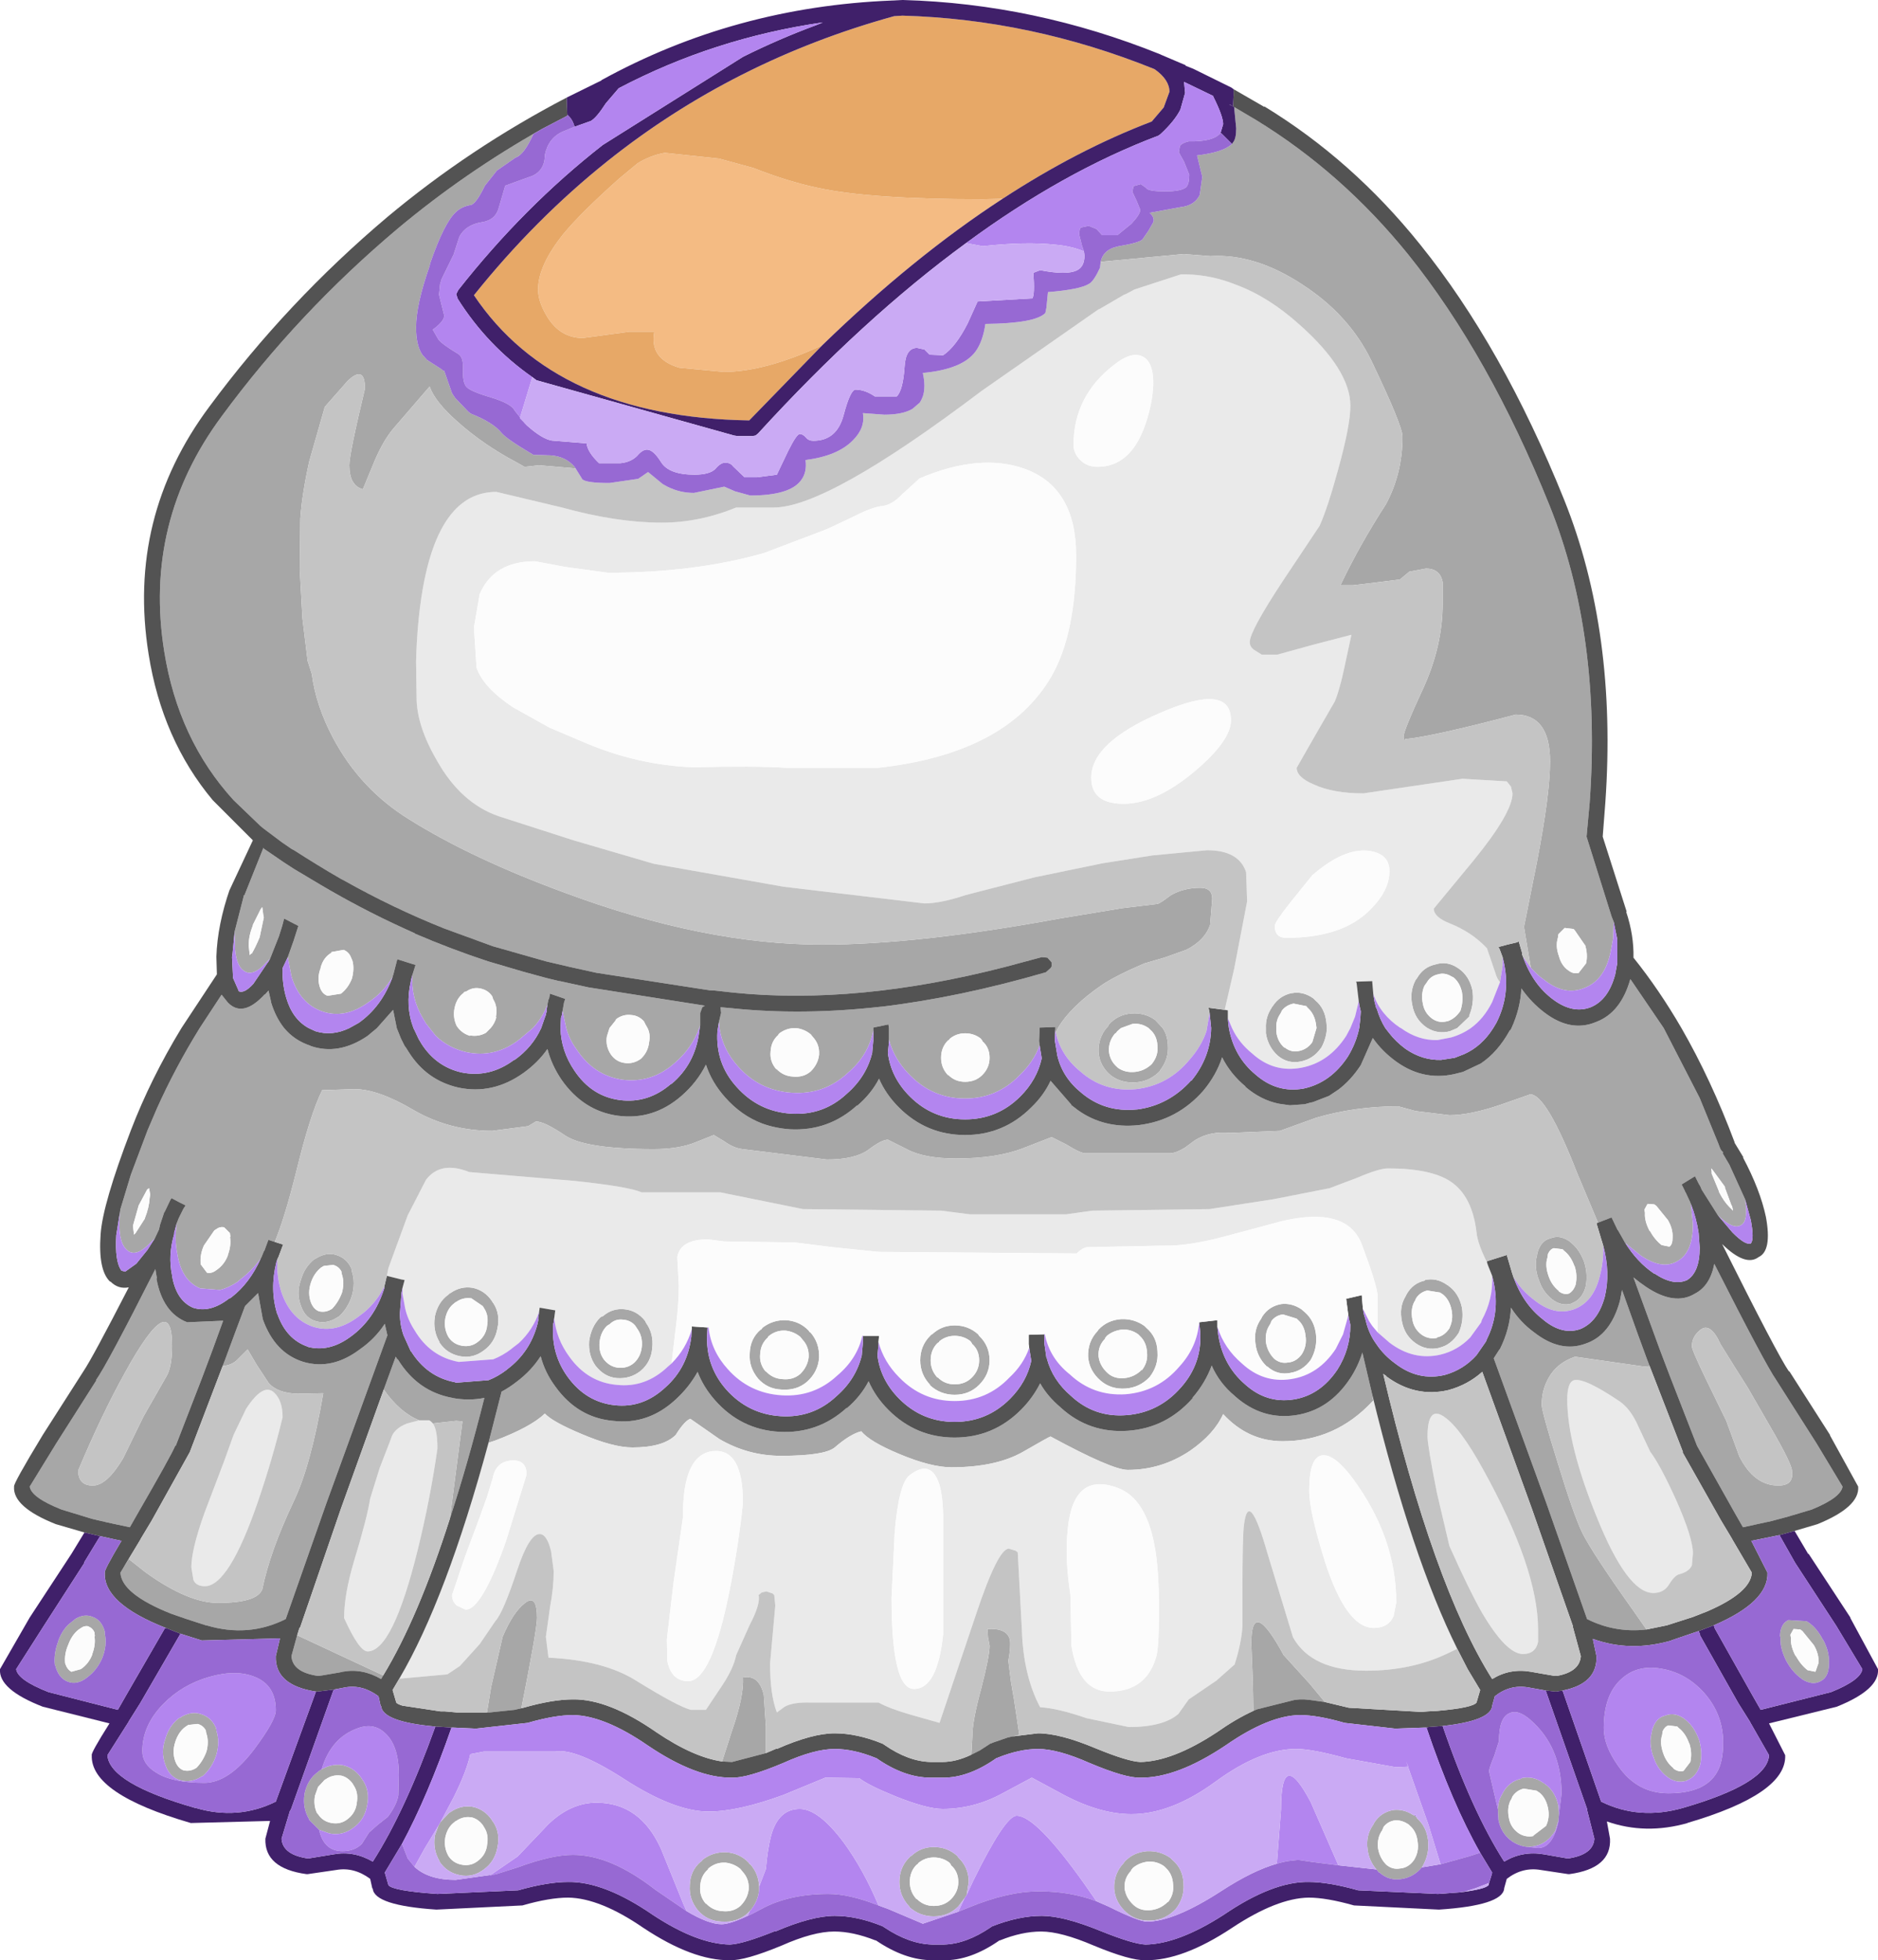 <?xml version="1.0" encoding="UTF-8" standalone="no"?>
<svg xmlns:ffdec="https://www.free-decompiler.com/flash" xmlns:xlink="http://www.w3.org/1999/xlink" ffdec:objectType="shape" height="187.9px" width="180.1px" xmlns="http://www.w3.org/2000/svg">
  <g transform="matrix(1.0, 0.0, 0.0, 1.0, 111.75, 136.15)">
    <path d="M6.4 -122.35 L6.5 -122.5 Q6.8 -122.85 6.8 -123.85 L6.6 -125.9 6.1 -126.15 6.25 -126.1 6.5 -125.95 8.7 -124.65 Q16.95 -119.6 23.3 -111.75 31.05 -102.1 36.85 -87.7 41.85 -75.25 40.7 -59.2 L40.4 -55.95 42.8 -48.3 43.0 -47.8 42.95 -46.2 42.7 -44.85 42.65 -44.65 Q42.05 -42.15 40.2 -41.45 38.3 -40.65 36.3 -42.25 35.6 -42.75 35.05 -43.4 L34.8 -44.9 34.4 -47.3 35.65 -53.55 Q36.9 -60.05 36.9 -63.15 36.9 -67.65 33.6 -67.65 25.65 -65.55 23.0 -65.3 L22.95 -65.2 Q22.85 -65.15 22.85 -65.55 22.85 -66.1 24.75 -70.2 26.6 -74.25 26.6 -78.3 L26.6 -80.35 Q26.35 -81.65 25.0 -81.65 L23.4 -81.35 22.5 -80.6 20.5 -80.35 18.0 -80.05 16.8 -80.05 Q18.6 -83.85 21.15 -87.8 22.75 -90.75 22.75 -94.3 22.75 -95.35 19.75 -101.6 17.6 -106.0 13.1 -108.9 8.6 -111.85 4.35 -111.6 L4.3 -111.6 1.75 -111.8 -6.2 -111.05 Q-5.95 -112.2 -4.65 -112.5 L-4.45 -112.55 Q-2.35 -112.9 -2.15 -113.25 L-1.6 -114.05 -1.15 -114.85 Q-1.0 -115.3 -1.5 -115.75 L1.5 -116.3 Q2.8 -116.45 3.3 -117.45 L3.55 -119.2 3.05 -121.25 Q5.55 -121.55 6.4 -122.35 M-10.55 -37.45 L-10.55 -37.6 -10.55 -37.7 -12.05 -37.65 -12.05 -37.6 -12.1 -36.35 -12.05 -35.95 Q-12.6 -34.4 -13.95 -33.1 L-14.0 -33.05 Q-16.15 -30.85 -19.2 -30.85 -22.3 -30.85 -24.5 -33.1 -26.0 -34.6 -26.5 -36.5 L-26.5 -37.6 -26.55 -37.95 -28.0 -37.65 -28.0 -37.6 -28.0 -37.4 Q-28.45 -35.0 -30.45 -33.3 -32.7 -31.2 -35.8 -31.4 -38.9 -31.6 -40.95 -33.9 -42.45 -35.55 -42.75 -37.6 L-42.8 -38.2 -42.6 -39.05 -42.65 -39.6 -41.55 -39.5 Q-34.8 -38.8 -27.25 -39.65 L-27.2 -39.65 Q-19.7 -40.55 -11.45 -42.95 L-11.0 -43.35 -10.9 -43.5 -10.9 -43.75 -10.9 -43.9 -11.3 -44.35 -11.85 -44.4 -15.4 -43.45 Q-29.6 -39.8 -41.4 -41.0 L-43.2 -41.2 -43.55 -41.2 -54.55 -42.9 -57.05 -43.45 -59.4 -44.0 -64.5 -45.45 -69.15 -47.15 Q-74.05 -49.1 -78.85 -51.8 L-79.05 -51.9 Q-81.3 -53.2 -83.55 -54.65 L-83.75 -54.75 -84.7 -55.4 -86.5 -56.75 -86.8 -57.0 -89.35 -59.45 Q-94.65 -65.25 -96.0 -73.7 -98.0 -86.15 -90.45 -96.3 -83.15 -106.2 -73.65 -114.2 -67.2 -119.6 -59.75 -123.8 L-60.6 -123.3 Q-61.5 -121.3 -62.3 -121.05 L-64.1 -119.8 -65.25 -118.35 Q-66.1 -116.6 -66.6 -116.5 -67.5 -116.35 -68.05 -115.8 -69.15 -114.8 -70.5 -110.9 L-70.55 -110.65 Q-71.85 -106.95 -71.85 -104.75 -71.85 -103.05 -71.25 -102.15 L-70.8 -101.65 -69.4 -100.75 -69.3 -100.65 -69.15 -100.6 -68.4 -98.45 -68.1 -98.0 -66.85 -96.7 -66.6 -96.5 Q-64.45 -95.65 -63.65 -94.65 -63.15 -94.05 -60.6 -92.55 L-58.95 -92.5 Q-57.5 -92.4 -56.65 -91.4 L-56.55 -91.25 -60.05 -91.55 -61.45 -91.4 -62.25 -91.85 Q-65.45 -93.55 -67.9 -95.75 -70.05 -97.65 -70.55 -99.1 L-74.0 -95.1 Q-75.1 -93.8 -76.0 -91.55 L-76.95 -89.25 Q-78.25 -89.6 -78.25 -91.55 -78.25 -92.65 -76.75 -98.9 -76.75 -101.2 -78.4 -99.65 L-80.6 -97.15 -82.1 -91.9 Q-82.8 -88.7 -82.95 -86.45 L-83.0 -81.5 -82.75 -76.9 -82.25 -72.8 -81.85 -71.55 Q-81.45 -68.5 -79.8 -65.4 -77.2 -60.5 -72.5 -57.6 -66.5 -53.85 -57.65 -50.6 -44.25 -45.6 -32.9 -45.6 -23.75 -45.6 -10.15 -48.1 L-4.1 -49.1 -0.75 -49.5 Q-0.5 -49.55 0.55 -50.35 1.8 -51.05 3.35 -51.05 4.5 -51.05 4.5 -50.0 L4.3 -47.5 Q3.8 -46.0 2.0 -45.1 L-0.1 -44.35 -2.0 -43.8 Q-4.7 -42.65 -6.05 -41.75 -9.05 -39.7 -10.3 -37.6 L-10.5 -37.15 -10.55 -37.45 M39.2 -47.05 L39.15 -47.1 38.3 -47.2 37.7 -46.6 37.65 -46.25 Q37.4 -45.45 37.75 -44.5 38.0 -43.55 38.7 -43.1 39.15 -42.75 39.7 -42.9 L39.65 -42.9 40.35 -43.8 Q40.55 -44.65 40.25 -45.6 L40.25 -45.55 39.25 -47.0 39.2 -47.05 M-100.2 -20.25 L-99.2 -23.55 -97.6 -27.8 -96.7 -29.9 Q-94.95 -33.8 -92.6 -37.6 L-90.5 -40.8 -89.9 -40.05 Q-88.45 -38.55 -86.35 -40.85 L-86.35 -40.8 -86.0 -41.2 -85.75 -40.1 -85.75 -40.05 Q-85.3 -38.6 -84.5 -37.6 -83.5 -36.4 -81.95 -35.9 L-82.0 -35.9 Q-79.3 -34.95 -76.5 -36.85 L-75.6 -37.6 -74.05 -39.35 -73.7 -37.6 -73.3 -36.6 -72.9 -35.8 -72.9 -35.85 -72.55 -35.3 Q-70.85 -32.6 -67.8 -31.9 -64.5 -31.2 -61.55 -33.3 -60.15 -34.3 -59.25 -35.6 -58.85 -34.05 -57.9 -32.65 -55.8 -29.65 -52.5 -29.2 -49.1 -28.75 -46.4 -31.1 -44.9 -32.4 -44.05 -34.1 -43.5 -32.4 -42.2 -30.95 -40.65 -29.2 -38.65 -28.45 -37.4 -28.0 -36.0 -27.9 -32.3 -27.7 -29.55 -30.2 L-29.55 -30.15 Q-28.2 -31.3 -27.45 -32.75 -26.8 -31.25 -25.55 -30.0 -22.9 -27.35 -19.2 -27.35 -15.5 -27.35 -12.85 -30.0 -11.65 -31.15 -11.0 -32.55 L-9.0 -30.25 -9.05 -30.25 -8.4 -29.75 Q-5.9 -27.95 -2.55 -28.3 1.15 -28.75 3.65 -31.6 4.9 -33.1 5.45 -34.8 6.25 -33.2 7.7 -32.0 L7.65 -32.0 Q9.15 -30.7 10.9 -30.35 L11.95 -30.2 13.35 -30.3 13.55 -30.35 13.9 -30.45 14.15 -30.5 15.7 -31.1 16.6 -31.7 Q17.8 -32.6 18.75 -34.05 L19.9 -36.65 Q20.8 -35.35 22.2 -34.35 24.95 -32.4 28.15 -33.3 L28.55 -33.4 30.25 -34.2 Q31.9 -35.3 33.05 -37.4 L33.1 -37.4 33.2 -37.6 Q34.05 -39.45 34.15 -41.4 35.1 -40.05 36.35 -39.1 38.9 -37.15 41.35 -38.2 43.7 -39.1 44.6 -42.3 L47.8 -37.6 51.25 -30.9 53.05 -26.5 53.2 -26.1 Q53.3 -25.85 53.5 -25.7 L53.45 -25.6 54.1 -24.5 55.6 -21.2 Q55.95 -19.1 55.2 -18.7 54.45 -18.25 53.0 -19.65 L51.45 -22.1 51.3 -22.45 51.15 -22.7 51.1 -22.8 50.8 -23.4 49.5 -22.6 49.55 -22.55 49.75 -22.15 49.85 -21.95 49.85 -21.9 49.9 -21.85 50.3 -21.0 50.4 -20.75 50.6 -18.85 50.6 -18.6 Q50.55 -16.05 49.1 -15.25 47.65 -14.4 45.6 -15.8 L44.05 -17.05 44.05 -17.1 43.4 -18.25 43.4 -18.2 42.8 -19.45 41.5 -18.95 39.5 -23.7 Q36.55 -31.25 35.0 -31.25 L32.15 -30.25 Q29.2 -29.25 27.25 -29.25 L24.0 -29.65 22.35 -30.1 Q18.2 -30.1 14.45 -29.0 L11.0 -27.75 6.25 -27.55 Q4.3 -27.75 2.85 -26.85 L1.9 -26.15 Q1.1 -25.65 0.5 -25.6 L-7.75 -25.6 Q-8.3 -25.7 -9.5 -26.45 L-10.9 -27.15 -13.6 -26.1 Q-16.15 -25.1 -20.05 -25.1 -23.15 -25.1 -24.8 -26.0 L-26.6 -26.9 Q-27.2 -26.9 -28.45 -25.95 -29.75 -25.0 -32.45 -25.0 L-40.55 -26.0 Q-41.4 -26.1 -42.3 -26.75 L-43.3 -27.35 -45.05 -26.65 Q-46.65 -26.0 -49.05 -26.0 -55.6 -26.0 -57.55 -27.3 -59.55 -28.65 -60.35 -28.65 L-61.1 -28.2 -64.55 -27.75 Q-68.65 -27.75 -72.1 -29.75 -75.5 -31.75 -77.75 -31.75 L-80.85 -31.65 Q-82.0 -29.35 -83.35 -23.8 -84.45 -19.4 -85.4 -17.1 L-85.7 -17.2 -86.0 -17.3 -86.05 -17.2 -86.4 -16.25 -86.45 -16.2 -86.65 -15.7 -86.7 -15.6 -86.75 -15.5 Q-87.6 -14.35 -88.65 -13.55 L-89.0 -13.25 Q-89.85 -12.7 -90.65 -12.5 L-92.55 -12.65 Q-94.35 -13.4 -94.75 -16.0 -95.0 -17.2 -94.85 -18.45 L-94.8 -18.9 -94.6 -19.4 -94.15 -20.3 -93.95 -20.6 -94.55 -20.9 -95.3 -21.3 -95.4 -21.15 -95.45 -21.05 -95.95 -20.0 -96.0 -19.95 -96.4 -18.75 -96.5 -18.3 -96.9 -17.45 -97.2 -17.15 -97.35 -17.0 Q-98.8 -15.5 -99.65 -16.4 -100.5 -17.25 -100.25 -19.95 L-100.2 -20.25 M28.05 -43.35 L28.1 -43.35 28.15 -43.3 Q29.15 -42.6 29.45 -41.25 29.65 -40.0 29.15 -38.8 L29.15 -38.7 28.0 -37.6 27.3 -37.3 Q26.15 -37.0 25.15 -37.6 L25.0 -37.7 Q23.95 -38.45 23.7 -39.75 23.4 -41.05 24.0 -42.2 L24.15 -42.4 Q24.75 -43.45 25.9 -43.7 27.0 -44.05 28.0 -43.4 L28.05 -43.35 M25.1 -42.0 L24.85 -41.65 Q24.5 -40.85 24.7 -39.95 24.85 -39.05 25.6 -38.5 26.25 -38.05 27.0 -38.25 L27.05 -38.25 Q27.8 -38.5 28.3 -39.25 28.6 -40.15 28.45 -41.05 28.25 -41.95 27.65 -42.45 L27.45 -42.55 Q26.8 -42.95 26.15 -42.75 25.45 -42.6 25.1 -42.0 M14.2 -40.45 L14.25 -40.4 14.4 -40.25 Q15.3 -39.5 15.45 -38.15 L15.5 -37.6 Q15.45 -36.6 14.95 -35.7 L14.9 -35.65 Q14.2 -34.65 13.0 -34.4 11.75 -34.15 10.8 -34.95 9.85 -35.8 9.65 -37.1 L9.65 -37.6 Q9.6 -38.65 10.2 -39.55 L10.25 -39.65 10.3 -39.7 Q10.95 -40.7 12.1 -40.95 L12.15 -40.95 Q13.2 -41.15 14.2 -40.45 M10.65 -37.6 L10.65 -37.25 Q10.75 -36.3 11.45 -35.7 L11.45 -35.75 Q12.05 -35.25 12.8 -35.4 13.6 -35.55 14.1 -36.25 L14.5 -37.6 14.45 -38.0 Q14.3 -38.95 13.7 -39.5 L13.55 -39.65 13.55 -39.7 12.3 -39.95 Q11.6 -39.8 11.2 -39.3 L11.05 -39.0 Q10.6 -38.35 10.65 -37.6 M0.25 -36.0 L0.25 -35.95 Q0.35 -34.65 -0.5 -33.55 L-0.5 -33.5 Q-1.45 -32.5 -2.8 -32.4 -4.2 -32.3 -5.2 -33.05 -6.3 -33.95 -6.4 -35.3 -6.45 -36.6 -5.65 -37.6 L-5.5 -37.75 -5.4 -37.95 Q-4.55 -38.9 -3.25 -39.0 -2.0 -39.1 -1.0 -38.4 L-0.95 -38.35 -0.8 -38.2 -0.25 -37.6 Q0.2 -36.95 0.25 -36.0 M10.05 -9.2 Q9.55 -8.5 9.65 -7.5 9.8 -6.55 10.45 -5.9 11.05 -5.4 11.8 -5.55 L11.85 -5.55 Q12.6 -5.65 13.1 -6.35 13.6 -7.15 13.45 -8.1 13.35 -9.1 12.7 -9.65 L12.6 -9.75 11.3 -10.15 11.25 -10.15 Q10.6 -10.05 10.2 -9.55 L10.05 -9.2 M9.2 -9.75 L9.3 -9.95 Q9.95 -10.95 11.15 -11.15 12.15 -11.25 13.05 -10.65 L13.4 -10.35 Q14.3 -9.55 14.45 -8.25 14.6 -6.95 13.95 -5.8 13.2 -4.75 12.0 -4.55 10.75 -4.3 9.8 -5.15 L9.75 -5.15 Q8.8 -6.05 8.65 -7.35 8.45 -8.7 9.2 -9.75 M-64.9 2.15 L-63.65 -2.75 Q-62.9 -3.15 -62.2 -3.7 -60.8 -4.75 -59.9 -6.15 -59.5 -4.6 -58.5 -3.25 -56.35 -0.25 -52.95 0.05 -49.6 0.45 -46.95 -2.0 L-46.9 -2.05 Q-45.65 -3.2 -44.85 -4.65 -44.3 -3.2 -43.2 -1.95 -40.7 0.9 -37.0 1.1 -33.3 1.3 -30.55 -1.2 L-30.55 -1.15 Q-29.2 -2.3 -28.45 -3.75 -27.8 -2.25 -26.55 -1.0 -23.9 1.65 -20.2 1.65 -16.5 1.65 -13.85 -1.0 -12.7 -2.15 -12.0 -3.55 -11.3 -2.3 -10.05 -1.25 L-10.0 -1.2 Q-7.3 1.25 -3.6 1.0 0.1 0.75 2.65 -2.15 L2.6 -2.15 Q3.85 -3.6 4.45 -5.25 5.2 -3.55 6.65 -2.35 L6.7 -2.3 Q9.3 0.0 12.55 -0.5 15.75 -1.0 17.75 -4.05 18.5 -5.2 18.9 -6.5 L19.85 -2.45 19.95 -1.9 19.85 -1.8 Q16.3 2.0 11.25 2.0 7.95 2.0 5.55 -0.6 4.7 1.3 2.4 2.9 -0.35 4.75 -3.6 4.75 -5.1 4.75 -11.0 1.55 -11.1 1.55 -13.7 3.05 -16.3 4.5 -20.5 4.5 -22.45 4.5 -25.45 3.25 -28.35 2.05 -29.15 1.05 -30.2 1.3 -31.7 2.6 -32.7 3.4 -36.85 3.4 -40.0 3.4 -42.75 1.8 L-45.55 -0.15 Q-46.1 0.05 -46.95 1.4 -48.15 2.6 -51.1 2.6 -52.95 2.6 -56.0 1.3 -58.75 0.15 -59.5 -0.65 -60.85 0.65 -64.3 1.95 L-64.9 2.15 M15.3 27.0 L13.85 26.8 13.3 26.75 13.05 26.75 12.9 26.75 12.4 26.8 8.8 27.7 8.45 27.85 8.4 25.1 8.25 21.4 Q8.25 16.8 11.35 22.5 L13.85 25.25 15.3 27.0 M-14.65 30.3 L-15.1 30.4 -16.55 30.9 -16.65 30.95 -16.8 31.0 -16.95 31.1 -17.8 31.65 -18.6 32.05 -18.5 30.3 Q-18.5 28.8 -17.65 25.7 -16.85 22.6 -16.85 21.6 L-17.0 20.8 -17.05 20.0 Q-15.15 19.9 -14.9 21.05 -14.8 21.7 -15.05 23.05 L-14.8 25.05 -14.5 26.8 -14.0 30.15 -14.65 30.3 M-38.3 31.9 L-41.55 32.75 -42.5 32.7 -41.55 29.75 Q-40.4 26.45 -40.5 24.65 -38.95 24.35 -38.5 26.35 L-38.3 29.4 -38.3 31.9 M-62.4 27.75 L-64.8 28.0 -65.05 28.0 -64.65 25.55 -63.55 20.75 Q-62.55 18.4 -61.45 17.55 -60.25 16.55 -60.25 18.95 -60.25 20.0 -61.75 27.6 L-62.4 27.75 M38.65 -17.25 L38.95 -17.0 Q39.75 -16.35 40.2 -15.1 40.55 -13.9 40.3 -12.75 39.95 -11.6 39.05 -11.25 L39.0 -11.2 Q38.0 -10.9 37.1 -11.6 36.15 -12.35 35.8 -13.55 L35.8 -13.5 Q35.35 -14.8 35.65 -15.8 L35.65 -15.85 35.7 -16.1 Q36.05 -17.25 36.95 -17.45 37.8 -17.8 38.7 -17.2 L38.65 -17.25 M25.1 -12.45 L25.15 -12.45 Q24.45 -12.3 24.05 -11.7 L23.9 -11.35 23.9 -11.4 Q23.5 -10.65 23.7 -9.65 23.85 -8.75 24.6 -8.2 25.25 -7.75 26.05 -7.9 L26.05 -7.95 Q26.8 -8.1 27.3 -8.9 L27.25 -8.85 Q27.65 -9.65 27.45 -10.6 27.25 -11.55 26.65 -12.05 L26.35 -12.25 25.1 -12.45 M38.25 -16.25 L38.1 -16.4 37.3 -16.5 37.25 -16.5 Q36.9 -16.4 36.7 -15.95 L36.65 -15.6 Q36.4 -14.85 36.75 -13.85 37.05 -12.95 37.75 -12.4 L37.7 -12.4 Q38.2 -12.0 38.7 -12.15 39.15 -12.4 39.35 -13.0 39.55 -13.9 39.25 -14.8 L39.25 -14.75 Q38.9 -15.75 38.25 -16.25 M27.0 -13.0 L27.05 -12.95 27.1 -12.95 27.15 -12.9 Q28.15 -12.2 28.45 -10.8 28.65 -9.55 28.15 -8.4 27.4 -7.2 26.25 -6.95 L26.3 -6.95 Q25.05 -6.65 24.0 -7.4 22.95 -8.15 22.7 -9.45 22.4 -10.85 23.05 -11.9 L23.15 -12.1 Q23.75 -13.15 24.9 -13.4 L24.9 -13.45 Q26.0 -13.7 27.0 -13.0 M46.15 20.05 Q43.15 20.4 40.45 19.05 L36.55 7.95 31.5 -5.95 32.05 -6.8 32.1 -6.85 Q33.05 -8.75 33.15 -10.8 34.05 -9.4 35.35 -8.45 37.9 -6.45 40.3 -7.35 42.7 -8.15 43.6 -11.45 L43.8 -12.5 45.3 -8.3 46.2 -5.85 46.45 -5.2 45.95 -5.15 39.3 -6.1 Q37.55 -5.5 36.75 -4.05 36.1 -2.9 36.1 -1.5 36.1 -0.85 37.6 3.95 39.15 9.05 40.0 10.8 40.95 12.7 44.75 18.05 L46.15 20.05 M53.65 -22.35 L53.7 -22.35 52.6 -23.85 52.45 -24.05 52.35 -24.15 52.4 -23.85 52.4 -23.75 52.4 -23.65 53.1 -21.95 53.1 -21.9 Q53.55 -21.0 54.1 -20.45 L54.45 -20.1 54.35 -20.55 54.3 -20.6 53.65 -22.35 M46.9 -20.7 L46.25 -20.75 45.95 -20.2 46.0 -19.9 46.0 -19.85 Q45.95 -19.1 46.45 -18.15 L46.45 -18.2 Q46.95 -17.3 47.6 -16.8 L48.35 -16.65 Q48.65 -16.85 48.65 -17.5 48.7 -18.35 48.2 -19.2 L47.1 -20.55 46.9 -20.7 M46.1 -12.8 Q48.85 -10.95 50.8 -12.15 52.25 -12.9 52.65 -15.0 57.55 -5.35 58.6 -3.85 L62.45 2.2 64.95 6.35 Q64.8 7.4 62.0 8.55 L59.65 9.25 58.15 9.65 55.4 10.25 54.6 8.85 51.0 2.45 48.35 -4.35 47.4 -6.85 44.9 -13.7 Q45.5 -13.2 46.1 -12.8 M51.35 -8.7 Q50.5 -8.05 50.5 -7.1 50.5 -6.75 51.85 -3.95 L53.8 0.05 55.05 3.45 Q56.45 6.25 58.8 6.25 60.3 6.25 60.1 4.85 60.1 4.2 58.1 0.75 L55.85 -3.15 54.65 -5.05 53.25 -7.3 Q52.3 -9.4 51.35 -8.7 M-89.25 -46.85 L-88.35 -50.35 -88.3 -50.35 -86.5 -54.85 -86.5 -54.9 -86.45 -54.8 -84.55 -53.5 -83.55 -52.85 -80.95 -51.3 Q-77.05 -49.0 -73.1 -47.2 L-72.0 -46.7 -71.95 -46.65 Q-68.45 -45.15 -64.95 -44.0 L-61.55 -43.0 -59.35 -42.4 -58.1 -42.1 -58.05 -42.1 -55.3 -41.5 -44.15 -39.75 -44.4 -39.6 -44.6 -39.05 -44.6 -37.85 -44.7 -37.6 Q-45.4 -35.65 -47.05 -34.25 -49.25 -32.3 -52.05 -32.65 -54.8 -33.05 -56.45 -35.55 -57.15 -36.5 -57.45 -37.6 L-57.8 -39.25 -57.65 -40.1 -57.65 -40.05 -57.55 -40.4 -59.0 -40.9 -59.1 -40.4 -59.15 -40.35 -59.25 -39.85 Q-59.75 -38.55 -60.65 -37.6 L-61.95 -36.5 Q-64.3 -34.7 -67.05 -35.3 -68.75 -35.7 -69.95 -36.85 L-70.55 -37.6 -70.9 -38.05 -71.2 -38.55 Q-72.35 -40.5 -72.2 -42.7 L-71.9 -43.65 -73.65 -44.2 -74.05 -42.65 -74.05 -42.7 -74.1 -42.5 Q-75.0 -41.0 -76.45 -40.05 -78.7 -38.45 -80.85 -39.2 -83.0 -39.95 -83.8 -42.55 L-84.15 -44.4 -83.6 -45.95 -83.15 -47.35 -83.15 -47.4 -84.5 -48.1 -84.7 -47.35 -85.0 -46.4 -85.85 -44.25 -86.2 -43.9 Q-87.6 -42.35 -88.5 -43.2 L-88.65 -43.35 Q-89.1 -43.95 -89.2 -45.1 L-89.25 -46.7 -89.25 -46.85 M-86.45 -48.2 L-86.5 -48.45 -86.6 -49.2 -86.75 -49.0 -87.5 -47.5 -87.5 -47.45 Q-87.9 -46.45 -87.9 -45.55 L-87.9 -45.5 -87.8 -44.6 -87.65 -44.75 -87.6 -44.75 Q-87.25 -45.35 -86.85 -46.3 L-86.45 -48.2 M-81.0 -43.4 L-81.0 -43.35 Q-81.35 -42.45 -81.1 -41.6 -80.9 -40.9 -80.35 -40.7 L-80.3 -40.7 -79.05 -40.9 Q-78.35 -41.45 -78.0 -42.35 -77.75 -43.3 -77.95 -44.05 L-78.1 -44.4 Q-78.3 -44.9 -78.8 -45.1 L-79.9 -44.9 -79.95 -44.9 -80.0 -44.8 Q-80.75 -44.35 -81.0 -43.4 M-102.55 -3.85 Q-101.5 -5.3 -96.85 -14.5 L-96.7 -13.6 -96.75 -13.6 Q-96.15 -10.3 -93.8 -9.4 L-90.35 -9.55 -91.35 -6.8 -92.4 -4.0 -94.9 2.45 -94.95 2.45 Q-95.35 3.4 -98.5 8.85 L-99.3 10.25 -101.4 9.8 -102.9 9.45 -105.85 8.55 Q-108.75 7.4 -108.9 6.35 L-106.35 2.2 -102.5 -3.85 -102.55 -3.85 M-89.9 -15.8 L-89.9 -15.85 Q-89.55 -16.8 -89.7 -17.6 L-89.65 -17.55 -89.7 -17.95 -90.2 -18.45 -90.25 -18.5 Q-90.65 -18.6 -91.05 -18.3 L-91.2 -18.2 -92.2 -16.75 Q-92.6 -15.85 -92.5 -14.95 L-91.9 -14.15 Q-91.45 -14.05 -91.0 -14.4 -90.25 -14.9 -89.9 -15.8 M-81.45 -15.5 L-81.4 -15.55 Q-80.4 -16.15 -79.5 -15.85 -78.5 -15.55 -78.05 -14.55 L-78.0 -14.35 -78.0 -14.25 Q-77.65 -13.2 -78.0 -11.95 -78.4 -10.7 -79.3 -9.9 L-79.35 -9.9 Q-80.4 -9.2 -81.45 -9.5 -82.5 -9.8 -82.9 -11.0 -83.35 -12.2 -82.9 -13.45 -82.55 -14.7 -81.6 -15.45 L-81.45 -15.5 M-97.45 -22.25 L-97.6 -22.15 -97.65 -22.1 -98.45 -20.6 -99.0 -18.65 -98.9 -17.8 -98.75 -17.95 -97.85 -19.35 -97.85 -19.4 Q-97.45 -20.4 -97.4 -21.3 L-97.35 -21.65 -97.45 -22.25 M-95.8 -4.2 Q-95.25 -5.1 -95.25 -7.15 -95.25 -12.75 -99.75 -4.6 -102.0 -0.55 -104.25 4.8 -104.25 6.25 -102.85 6.25 -101.5 6.25 -99.95 3.65 L-98.0 -0.35 -95.8 -4.2 M-81.95 -11.35 Q-81.7 -10.65 -81.15 -10.45 -80.5 -10.3 -79.9 -10.7 L-79.95 -10.65 Q-79.3 -11.3 -78.95 -12.25 -78.7 -13.2 -78.95 -13.95 L-79.0 -14.15 -79.0 -14.25 Q-79.25 -14.75 -79.8 -14.9 L-80.7 -14.8 -80.95 -14.65 Q-81.65 -14.1 -81.95 -13.15 -82.25 -12.2 -81.95 -11.35 M-90.4 -5.2 L-90.15 -5.85 -89.15 -8.55 -88.25 -10.95 -87.0 -12.2 -86.55 -9.7 Q-85.4 -6.45 -82.65 -5.6 -79.9 -4.8 -77.25 -6.8 -75.8 -7.8 -74.85 -9.25 L-74.6 -8.15 -80.45 7.95 -84.35 19.05 Q-87.95 20.85 -91.95 19.65 L-92.0 19.65 -93.85 19.05 -95.3 18.55 Q-100.1 16.65 -100.2 14.6 L-99.9 14.1 -99.4 13.3 -97.75 14.6 Q-93.7 17.5 -90.85 17.5 -87.1 17.5 -86.6 16.2 -85.85 12.55 -83.6 7.8 -81.95 4.4 -80.75 -2.6 L-83.2 -2.55 Q-85.15 -2.6 -86.0 -3.6 L-87.15 -5.35 -88.0 -6.8 -89.0 -5.8 Q-89.5 -5.3 -90.4 -5.2 M-49.65 -37.6 L-49.85 -37.95 -50.0 -38.25 Q-50.5 -38.8 -51.2 -38.85 -51.95 -38.95 -52.6 -38.5 L-52.7 -38.4 -52.7 -38.35 -53.3 -37.6 -53.55 -36.8 Q-53.7 -35.85 -53.15 -35.05 -52.65 -34.35 -51.8 -34.25 -51.0 -34.15 -50.3 -34.65 -49.6 -35.3 -49.5 -36.25 -49.35 -37.0 -49.65 -37.6 M-67.3 -41.05 L-67.25 -41.05 -67.25 -41.0 Q-67.95 -40.5 -68.15 -39.55 -68.35 -38.65 -67.95 -37.8 L-67.8 -37.6 Q-67.35 -37.05 -66.65 -36.85 L-66.7 -36.9 Q-65.85 -36.75 -65.15 -37.15 L-64.7 -37.6 Q-64.3 -38.05 -64.15 -38.65 L-64.2 -38.65 Q-64.0 -39.65 -64.45 -40.35 L-64.55 -40.65 Q-64.95 -41.25 -65.7 -41.4 -66.4 -41.55 -67.05 -41.1 L-67.3 -41.05 M-66.4 -12.7 Q-65.25 -12.45 -64.55 -11.4 L-64.5 -11.3 -64.45 -11.25 Q-63.75 -10.2 -64.05 -8.8 -64.3 -7.45 -65.35 -6.7 -66.4 -5.9 -67.65 -6.15 -68.9 -6.4 -69.6 -7.45 L-69.6 -7.5 Q-70.25 -8.6 -70.05 -9.9 L-70.05 -9.95 Q-69.75 -11.35 -68.75 -12.05 L-68.65 -12.15 -68.55 -12.2 Q-67.55 -12.9 -66.4 -12.7 M-71.55 0.0 Q-73.4 -0.75 -74.95 -2.95 L-73.8 -6.1 -73.65 -5.85 -73.6 -5.85 Q-71.7 -2.75 -68.35 -2.15 L-68.4 -2.15 Q-66.8 -1.85 -65.3 -2.15 -66.9 4.2 -68.6 9.4 L-68.2 6.25 -67.4 0.1 -68.0 0.05 -70.25 0.3 -70.45 0.1 -70.6 0.0 -70.65 0.0 -71.5 0.0 -71.55 0.0 M-83.25 20.6 L-75.0 24.45 -75.2 24.8 Q-77.0 23.75 -78.9 24.1 L-79.1 24.15 -80.85 24.45 -81.25 24.5 Q-83.7 24.15 -83.8 22.6 L-83.25 20.6 M-65.3 -10.7 L-65.45 -10.95 -66.55 -11.7 -66.6 -11.7 Q-67.35 -11.8 -68.0 -11.35 L-68.1 -11.3 -68.15 -11.25 Q-68.85 -10.75 -69.05 -9.75 -69.2 -8.8 -68.75 -8.0 -68.3 -7.3 -67.45 -7.15 -66.6 -7.0 -65.95 -7.5 -65.2 -8.05 -65.05 -8.95 L-65.05 -9.0 Q-64.85 -10.0 -65.3 -10.7 M-54.05 -9.95 L-53.9 -10.0 -53.85 -10.05 Q-53.0 -10.75 -51.9 -10.65 -50.7 -10.55 -49.9 -9.55 L-49.8 -9.35 Q-49.05 -8.3 -49.2 -6.95 -49.3 -5.6 -50.3 -4.75 -51.3 -3.95 -52.6 -4.05 -53.8 -4.15 -54.65 -5.25 -55.35 -6.25 -55.25 -7.6 -55.05 -9.0 -54.2 -9.85 L-54.05 -9.95 M-53.4 -9.15 L-53.55 -9.05 Q-54.15 -8.45 -54.25 -7.5 -54.35 -6.55 -53.85 -5.85 -53.3 -5.15 -52.5 -5.05 -51.6 -4.95 -50.95 -5.5 -50.3 -6.1 -50.2 -7.05 -50.1 -8.05 -50.65 -8.8 L-50.85 -9.1 Q-51.3 -9.6 -52.0 -9.65 -52.75 -9.75 -53.3 -9.2 L-53.4 -9.15 M-4.25 -37.6 L-4.6 -37.3 -4.75 -37.1 -4.8 -37.1 Q-5.45 -36.35 -5.4 -35.4 L-5.4 -35.35 Q-5.3 -34.45 -4.6 -33.85 L-4.55 -33.8 Q-3.85 -33.3 -2.9 -33.4 -1.95 -33.5 -1.25 -34.2 L-1.3 -34.15 Q-0.65 -34.95 -0.75 -35.9 -0.8 -36.9 -1.45 -37.45 L-1.5 -37.5 -1.6 -37.6 Q-2.3 -38.1 -3.15 -38.0 L-4.25 -37.6 M-21.7 -7.5 L-21.85 -7.4 Q-22.5 -6.75 -22.5 -5.75 -22.5 -4.8 -21.85 -4.1 L-21.8 -4.1 Q-21.15 -3.45 -20.2 -3.45 -19.2 -3.45 -18.55 -4.1 -17.85 -4.8 -17.85 -5.75 -17.85 -6.75 -18.55 -7.35 L-18.55 -7.4 -18.7 -7.6 Q-19.35 -8.1 -20.2 -8.1 -21.05 -8.1 -21.7 -7.55 L-21.7 -7.5 M-22.4 -8.25 L-22.35 -8.25 Q-21.45 -9.1 -20.2 -9.1 -18.9 -9.1 -17.95 -8.25 L-17.85 -8.1 Q-16.85 -7.15 -16.85 -5.75 -16.85 -4.4 -17.85 -3.4 -18.8 -2.45 -20.2 -2.45 -21.55 -2.45 -22.55 -3.35 L-22.55 -3.4 Q-23.5 -4.4 -23.5 -5.75 -23.5 -7.15 -22.55 -8.1 L-22.4 -8.25 M-34.2 -8.6 L-34.1 -8.45 -34.05 -8.45 Q-33.15 -7.45 -33.2 -6.0 -33.3 -4.65 -34.35 -3.7 -35.35 -2.85 -36.75 -2.95 L-36.8 -2.95 Q-38.15 -3.0 -39.05 -4.0 -39.95 -5.1 -39.85 -6.4 L-39.85 -6.45 Q-39.8 -7.85 -38.8 -8.7 L-38.75 -8.7 -38.65 -8.85 -38.6 -8.9 Q-37.6 -9.65 -36.35 -9.6 -35.05 -9.5 -34.2 -8.6 M-34.8 -7.75 L-35.0 -8.0 Q-35.6 -8.5 -36.4 -8.6 L-36.45 -8.6 Q-37.3 -8.65 -38.0 -8.1 L-38.1 -8.0 -38.1 -7.95 Q-38.8 -7.35 -38.85 -6.35 -38.95 -5.4 -38.3 -4.65 L-38.3 -4.7 Q-37.65 -4.0 -36.7 -3.95 -35.7 -3.85 -35.0 -4.45 -34.3 -5.15 -34.2 -6.05 L-34.2 -6.1 Q-34.15 -7.05 -34.8 -7.75 M-35.45 -37.6 L-35.65 -37.6 Q-36.4 -37.55 -37.0 -37.1 L-37.1 -37.0 -37.1 -36.95 Q-37.8 -36.35 -37.85 -35.35 -37.95 -34.4 -37.3 -33.65 L-37.3 -33.7 Q-36.65 -33.0 -35.7 -32.95 -34.7 -32.85 -34.0 -33.45 -33.3 -34.15 -33.2 -35.05 L-33.2 -35.1 Q-33.15 -36.05 -33.8 -36.75 L-34.0 -37.0 Q-34.6 -37.5 -35.4 -37.6 L-35.45 -37.6 M-17.7 -36.6 Q-18.35 -37.1 -19.2 -37.1 -20.05 -37.1 -20.7 -36.55 L-20.7 -36.5 -20.85 -36.4 Q-21.5 -35.75 -21.5 -34.75 -21.5 -33.8 -20.85 -33.1 L-20.8 -33.1 Q-20.15 -32.45 -19.2 -32.45 -18.2 -32.45 -17.55 -33.1 -16.85 -33.8 -16.85 -34.75 -16.85 -35.75 -17.55 -36.35 L-17.55 -36.4 -17.7 -36.6 M-4.15 -8.7 Q-5.0 -8.6 -5.6 -8.1 L-5.8 -7.85 -5.75 -7.85 Q-6.45 -7.15 -6.4 -6.2 L-6.4 -6.15 Q-6.3 -5.25 -5.55 -4.55 -4.9 -3.95 -3.9 -4.05 -2.95 -4.15 -2.25 -4.85 L-2.25 -4.8 Q-1.65 -5.55 -1.75 -6.5 -1.8 -7.5 -2.45 -8.1 L-2.5 -8.15 -2.6 -8.25 Q-3.3 -8.75 -4.15 -8.7 M-4.25 -9.7 L-4.2 -9.7 Q-3.0 -9.75 -2.0 -9.05 L-1.95 -9.0 -1.8 -8.85 Q-0.8 -8.0 -0.75 -6.6 L-0.75 -6.55 Q-0.65 -5.25 -1.5 -4.15 -2.45 -3.15 -3.8 -3.05 -5.2 -2.95 -6.2 -3.8 -7.3 -4.75 -7.4 -6.1 -7.45 -7.55 -6.5 -8.55 L-6.4 -8.7 Q-5.55 -9.6 -4.25 -9.7 M-38.95 44.7 L-38.95 45.0 Q-39.05 46.15 -39.85 47.05 L-40.1 47.3 Q-41.1 48.15 -42.5 48.05 L-42.55 48.05 Q-43.9 48.0 -44.8 47.0 -45.7 45.9 -45.6 44.6 L-45.6 44.55 Q-45.55 43.15 -44.55 42.3 L-44.5 42.3 -44.4 42.15 -44.35 42.1 Q-43.35 41.35 -42.1 41.4 -40.8 41.5 -39.95 42.4 L-39.85 42.55 -39.8 42.55 Q-39.0 43.45 -38.95 44.7 M-19.25 45.8 L-19.85 46.6 Q-20.8 47.55 -22.2 47.55 -23.55 47.55 -24.55 46.65 L-24.55 46.6 Q-25.5 45.6 -25.5 44.25 -25.5 42.85 -24.55 41.9 L-24.4 41.75 -24.35 41.75 Q-23.45 40.9 -22.2 40.9 -20.9 40.9 -19.95 41.75 L-19.85 41.9 Q-18.85 42.85 -18.85 44.25 L-19.05 45.5 -19.25 45.8 M20.25 43.05 Q19.55 42.25 19.4 41.15 19.2 39.8 19.95 38.75 L20.05 38.55 Q20.7 37.55 21.9 37.35 22.9 37.25 23.8 37.85 L23.9 37.85 24.1 38.05 24.15 38.15 Q25.05 38.95 25.2 40.25 25.35 41.55 24.7 42.7 L24.6 42.85 Q23.85 43.75 22.75 43.95 21.5 44.2 20.55 43.35 L20.5 43.35 20.25 43.05 M-39.95 44.95 L-39.95 44.9 Q-39.9 43.95 -40.55 43.25 L-40.75 43.0 Q-41.35 42.5 -42.15 42.4 L-42.2 42.4 Q-43.05 42.35 -43.75 42.9 L-43.85 43.0 -43.85 43.05 Q-44.55 43.65 -44.6 44.65 -44.7 45.6 -44.05 46.35 L-44.05 46.3 Q-43.4 47.0 -42.45 47.05 -41.45 47.15 -40.75 46.55 -40.05 45.85 -39.95 44.95 M-23.7 42.45 L-23.7 42.5 -23.85 42.6 Q-24.5 43.25 -24.5 44.25 -24.5 45.2 -23.85 45.9 L-23.8 45.9 Q-23.15 46.55 -22.2 46.55 -21.2 46.55 -20.55 45.9 -19.85 45.2 -19.85 44.25 -19.85 43.25 -20.55 42.65 L-20.55 42.6 -20.7 42.4 Q-21.35 41.9 -22.2 41.9 -23.05 41.9 -23.7 42.45 M-3.3 43.15 L-3.25 43.15 Q-3.95 43.85 -3.9 44.8 L-3.9 44.85 Q-3.8 45.75 -3.05 46.45 -2.4 47.05 -1.4 46.95 -0.45 46.85 0.25 46.15 L0.25 46.2 Q0.85 45.45 0.75 44.5 0.7 43.5 0.05 42.9 L0.0 42.85 -0.1 42.75 Q-0.8 42.25 -1.65 42.3 -2.5 42.4 -3.1 42.9 L-3.3 43.15 M-4.0 42.45 L-3.9 42.3 Q-3.05 41.4 -1.75 41.3 L-1.7 41.3 Q-0.5 41.25 0.5 41.95 L0.55 42.0 0.7 42.15 Q1.7 43.0 1.75 44.4 L1.75 44.45 Q1.85 45.75 1.0 46.85 0.05 47.85 -1.3 47.95 -2.7 48.05 -3.7 47.2 -4.8 46.25 -4.9 44.9 -4.95 43.45 -4.0 42.45 M-69.5 38.5 L-68.75 37.7 -68.65 37.6 -68.55 37.55 Q-67.55 36.85 -66.4 37.05 -65.25 37.3 -64.55 38.35 L-64.5 38.45 -64.45 38.5 Q-63.75 39.55 -64.05 40.95 -64.3 42.3 -65.35 43.05 -66.4 43.85 -67.65 43.6 -68.9 43.35 -69.6 42.3 L-69.6 42.25 Q-70.25 41.15 -70.05 39.85 L-70.05 39.8 -69.7 38.85 -69.5 38.5 M-80.9 33.45 Q-79.95 32.9 -78.9 33.05 -77.75 33.3 -77.05 34.35 L-77.0 34.45 -76.95 34.5 Q-76.25 35.55 -76.55 36.95 -76.8 38.3 -77.85 39.05 -78.9 39.85 -80.15 39.6 L-81.15 39.25 -82.1 38.3 -82.1 38.25 Q-82.75 37.15 -82.55 35.85 L-82.55 35.8 Q-82.25 34.4 -81.25 33.7 L-81.15 33.6 -81.05 33.55 -80.9 33.45 M-79.05 34.05 L-79.1 34.05 Q-79.85 33.95 -80.5 34.4 L-80.6 34.45 -80.65 34.5 -81.25 35.15 -81.55 36.0 Q-81.7 36.9 -81.35 37.65 L-81.25 37.75 Q-80.8 38.45 -79.95 38.6 -79.1 38.75 -78.45 38.25 -77.7 37.7 -77.55 36.8 L-77.55 36.75 Q-77.35 35.75 -77.8 35.05 L-77.95 34.8 Q-78.4 34.2 -79.05 34.05 M-65.3 39.05 L-65.45 38.8 Q-65.9 38.2 -66.55 38.05 L-66.6 38.05 Q-67.35 37.95 -68.0 38.4 L-68.1 38.45 -68.15 38.5 Q-68.85 39.0 -69.05 40.0 -69.2 40.95 -68.75 41.75 -68.3 42.45 -67.45 42.6 -66.6 42.75 -65.95 42.25 -65.2 41.7 -65.05 40.8 L-65.05 40.75 Q-64.85 39.75 -65.3 39.05 M-106.45 23.5 L-106.5 23.4 Q-106.6 22.3 -106.15 21.15 L-106.15 21.1 Q-105.7 19.9 -104.85 19.3 L-104.6 19.1 -104.55 19.05 Q-103.65 18.5 -102.85 18.85 -102.0 19.15 -101.7 20.25 L-101.7 20.4 -101.7 20.45 Q-101.45 21.55 -101.95 22.8 -102.45 23.95 -103.4 24.65 -104.35 25.4 -105.25 25.05 -106.15 24.7 -106.45 23.5 M-103.2 19.8 L-103.25 19.75 Q-103.65 19.65 -104.05 19.95 L-104.2 20.05 Q-104.85 20.55 -105.2 21.5 -105.6 22.4 -105.5 23.3 -105.3 23.9 -104.9 24.1 L-104.0 23.85 Q-103.25 23.35 -102.9 22.45 L-102.9 22.4 Q-102.55 21.45 -102.7 20.65 L-102.65 20.7 -102.7 20.3 Q-102.9 19.9 -103.2 19.8 M-91.05 29.45 L-91.0 29.65 -91.0 29.75 Q-90.65 30.8 -91.0 32.05 -91.4 33.3 -92.3 34.1 L-92.35 34.1 Q-93.4 34.8 -94.45 34.5 -95.5 34.2 -95.9 33.0 -96.35 31.8 -95.9 30.55 -95.55 29.3 -94.6 28.55 L-94.45 28.5 -94.4 28.45 Q-93.4 27.85 -92.5 28.15 -91.5 28.45 -91.05 29.45 M-94.0 29.4 Q-94.65 29.9 -94.95 30.85 -95.25 31.8 -94.95 32.65 -94.7 33.35 -94.15 33.55 -93.5 33.7 -92.9 33.3 L-92.95 33.35 Q-92.3 32.7 -91.95 31.75 -91.7 30.8 -91.95 30.05 L-92.0 29.85 -92.0 29.75 Q-92.25 29.25 -92.8 29.1 L-93.7 29.2 -94.0 29.4 M63.1 21.1 L63.1 21.05 Q63.7 22.2 63.65 23.25 L63.65 23.3 Q63.65 24.6 62.85 25.0 62.05 25.45 61.05 24.8 L61.0 24.75 Q60.15 24.15 59.55 23.05 58.95 21.85 59.0 20.9 L59.0 20.85 58.95 20.65 Q59.0 19.5 59.75 19.15 L61.45 19.25 61.55 19.3 61.6 19.3 61.65 19.35 Q62.5 19.9 63.1 21.1 M62.2 21.55 L61.1 20.2 60.9 20.05 60.25 20.0 59.95 20.55 60.0 20.85 60.0 20.9 Q59.95 21.65 60.45 22.6 L60.45 22.55 Q60.95 23.45 61.6 23.95 L62.35 24.1 62.65 23.25 Q62.7 22.4 62.2 21.55 M51.2 30.65 Q51.55 31.85 51.3 33.0 50.95 34.15 50.05 34.5 L50.0 34.55 Q49.0 34.85 48.1 34.15 47.15 33.4 46.8 32.2 L46.8 32.25 Q46.35 30.95 46.65 29.95 L46.65 29.9 46.7 29.65 Q47.05 28.5 47.95 28.3 48.8 27.95 49.7 28.55 L49.65 28.5 49.95 28.75 Q50.75 29.4 51.2 30.65 M47.7 29.8 L47.65 30.15 Q47.4 30.9 47.75 31.9 48.05 32.8 48.75 33.35 L48.7 33.35 Q49.2 33.75 49.7 33.6 L50.35 32.75 Q50.55 31.85 50.25 30.95 L50.25 31.0 Q49.9 30.0 49.25 29.5 L49.1 29.35 48.3 29.25 48.25 29.25 Q47.9 29.35 47.7 29.8 M31.9 37.3 Q31.9 36.5 32.3 35.85 L32.4 35.65 Q33.0 34.6 34.15 34.35 L34.15 34.3 Q35.25 34.05 36.25 34.75 L36.3 34.8 36.35 34.8 36.4 34.85 Q37.4 35.55 37.7 36.95 L37.75 37.85 37.7 38.35 37.4 39.35 Q36.65 40.55 35.5 40.8 L35.55 40.8 34.85 40.9 Q34.0 40.85 33.25 40.35 32.2 39.6 31.95 38.3 L31.9 37.3 M34.35 35.3 L34.4 35.3 Q33.7 35.45 33.3 36.05 L33.15 36.4 33.15 36.35 Q32.75 37.1 32.95 38.1 33.1 39.0 33.85 39.55 34.5 40.0 35.3 39.85 L35.3 39.8 36.55 38.85 36.5 38.9 Q36.9 38.1 36.7 37.15 36.5 36.2 35.9 35.7 L35.6 35.5 34.35 35.3 M23.45 38.85 L23.35 38.75 Q22.7 38.3 22.05 38.35 L22.0 38.35 Q21.35 38.45 20.95 38.95 L20.8 39.3 Q20.3 40.0 20.4 41.0 20.55 41.95 21.2 42.6 21.8 43.1 22.55 42.95 L22.6 42.95 Q23.35 42.85 23.85 42.15 24.35 41.35 24.2 40.4 24.1 39.4 23.45 38.85" fill="#a7a7a7" fill-rule="evenodd" stroke="none"/>
    <path d="M19.95 -40.85 L19.85 -42.0 19.85 -42.1 18.3 -42.05 18.35 -41.9 18.55 -40.2 18.55 -40.15 18.2 -38.7 17.75 -37.6 17.35 -36.85 Q15.7 -34.3 13.05 -33.8 10.4 -33.3 8.35 -35.15 7.05 -36.2 6.4 -37.6 L6.0 -38.55 6.0 -39.3 5.7 -39.35 6.6 -43.25 7.85 -49.75 7.75 -52.55 Q7.05 -54.65 4.0 -54.65 L-1.25 -54.15 -6.0 -53.4 -12.55 -52.05 -19.15 -50.35 Q-21.55 -49.55 -23.1 -49.55 L-36.6 -51.15 -49.05 -53.35 -56.75 -55.6 -63.9 -57.9 Q-67.55 -59.15 -69.85 -63.25 -71.8 -66.6 -71.8 -69.3 L-71.85 -72.75 Q-71.75 -76.45 -71.25 -79.45 -69.65 -89.0 -64.15 -89.0 L-57.85 -87.5 Q-52.6 -86.05 -48.3 -86.05 -44.7 -86.05 -41.15 -87.5 L-37.55 -87.5 Q-32.4 -87.5 -17.65 -98.65 L-6.4 -106.5 -6.35 -106.5 -5.75 -106.85 -3.95 -107.9 -3.8 -107.95 -2.95 -108.4 1.5 -109.85 1.6 -109.85 2.0 -109.85 Q4.45 -109.8 6.8 -108.85 9.9 -107.7 12.85 -105.05 17.75 -100.7 17.75 -97.25 17.75 -95.35 16.55 -91.05 15.55 -87.4 14.8 -85.75 L11.3 -80.5 Q8.1 -75.65 8.1 -74.6 8.1 -74.2 8.45 -73.9 L9.25 -73.4 10.75 -73.4 14.2 -74.35 17.85 -75.3 17.15 -72.05 Q16.7 -69.95 16.25 -68.9 L14.2 -65.35 12.6 -62.55 Q12.6 -61.65 14.25 -60.95 16.1 -60.1 19.0 -60.1 L28.5 -61.5 32.75 -61.25 33.15 -60.75 33.3 -60.1 Q33.3 -58.25 29.55 -53.65 L25.75 -49.05 Q25.75 -48.25 27.25 -47.65 29.4 -46.8 30.85 -45.25 L31.65 -42.9 Q31.8 -42.35 32.1 -42.0 L31.35 -40.1 Q30.55 -38.5 29.3 -37.6 28.45 -37.0 27.4 -36.7 L26.1 -36.45 Q24.25 -36.4 22.6 -37.6 L22.5 -37.65 Q21.6 -38.25 20.95 -39.05 20.3 -39.85 19.95 -40.85 M6.3 -67.1 Q6.3 -70.75 -0.4 -67.85 -7.1 -65.0 -7.1 -61.6 -7.1 -59.1 -4.0 -59.1 -0.9 -59.1 2.8 -62.2 6.3 -65.15 6.3 -67.1 M14.1 -52.25 L12.0 -49.65 Q10.5 -47.75 10.5 -47.4 10.5 -46.25 11.6 -46.25 17.05 -46.25 19.7 -49.0 21.5 -50.8 21.5 -52.65 21.5 -54.35 19.45 -54.6 17.1 -54.85 14.1 -52.25 M30.85 -15.15 L30.95 -14.85 31.35 -13.85 Q31.45 -11.6 30.35 -9.6 L30.3 -9.4 29.25 -7.95 Q28.05 -6.7 26.4 -6.3 23.8 -5.7 21.5 -7.45 L20.35 -8.45 20.35 -12.1 Q20.2 -13.25 18.85 -16.85 17.45 -20.55 11.2 -19.1 L5.6 -17.6 Q2.15 -16.7 0.0 -16.75 L-7.5 -16.6 Q-8.0 -16.5 -8.5 -16.0 L-27.5 -16.15 -31.9 -16.6 -35.5 -17.05 -42.3 -17.15 -43.85 -17.35 Q-46.5 -17.35 -46.8 -15.65 L-46.65 -12.9 Q-46.65 -11.0 -47.0 -8.4 L-47.35 -5.45 -47.7 -5.15 Q-49.85 -3.1 -52.6 -3.4 -55.4 -3.65 -57.15 -6.1 -58.4 -7.8 -58.6 -9.8 L-58.5 -10.55 -58.55 -10.55 -60.0 -10.8 -60.0 -10.75 -60.05 -10.4 Q-60.65 -8.65 -62.0 -7.4 L-62.65 -6.9 -62.7 -6.85 Q-63.55 -6.2 -64.45 -5.85 L-67.75 -5.6 Q-70.5 -6.1 -72.0 -8.65 -72.65 -9.65 -72.9 -10.75 L-73.15 -12.15 -73.15 -12.7 -72.95 -13.45 -73.25 -13.5 -74.65 -13.85 -74.5 -14.6 -72.65 -19.65 -70.9 -23.05 Q-69.5 -24.9 -66.75 -23.8 L-56.65 -22.95 Q-51.45 -22.4 -50.2 -21.85 L-42.65 -21.85 -34.75 -20.25 -21.5 -20.1 -18.75 -19.75 -9.5 -19.75 -7.0 -20.1 4.25 -20.25 10.4 -21.2 15.75 -22.25 18.4 -23.25 Q20.5 -24.15 21.35 -24.15 25.45 -24.15 27.35 -22.9 29.45 -21.5 29.85 -18.0 29.95 -16.95 30.85 -15.15 M28.05 -43.35 L28.0 -43.4 Q27.0 -44.05 25.9 -43.7 24.75 -43.45 24.15 -42.4 L24.0 -42.2 Q23.4 -41.05 23.7 -39.75 23.95 -38.45 25.0 -37.7 L25.15 -37.6 Q26.15 -37.0 27.3 -37.3 L28.0 -37.6 29.15 -38.7 29.15 -38.8 Q29.65 -40.0 29.45 -41.25 29.15 -42.6 28.15 -43.3 L28.1 -43.35 28.05 -43.35 M14.2 -40.45 Q13.2 -41.15 12.15 -40.95 L12.1 -40.95 Q10.95 -40.7 10.3 -39.7 L10.25 -39.65 10.2 -39.55 Q9.6 -38.65 9.65 -37.6 L9.65 -37.1 Q9.85 -35.8 10.8 -34.95 11.75 -34.15 13.0 -34.4 14.2 -34.65 14.9 -35.65 L14.95 -35.7 Q15.45 -36.6 15.5 -37.6 L15.45 -38.15 Q15.3 -39.5 14.4 -40.25 L14.25 -40.4 14.2 -40.45 M19.85 -2.45 Q23.65 13.15 28.0 21.9 L26.95 22.4 Q23.55 24.0 19.25 24.0 14.05 24.0 12.25 20.8 L9.8 12.75 Q8.0 6.45 7.55 10.0 7.4 11.0 7.4 16.45 L7.4 19.75 Q7.3 21.35 6.65 23.4 L4.9 24.95 2.25 26.75 1.25 28.15 Q-0.2 29.4 -3.5 29.4 L-7.55 28.55 Q-10.3 27.6 -12.0 27.5 -13.6 24.5 -13.75 20.15 L-14.15 12.65 -14.35 12.5 -15.0 12.3 Q-16.05 12.3 -18.15 18.6 L-21.65 29.0 -24.3 28.25 Q-26.4 27.65 -27.5 27.05 L-34.0 27.05 Q-35.7 27.0 -36.5 27.45 L-37.25 28.0 Q-37.9 26.3 -37.9 23.3 L-37.4 17.75 -37.5 16.75 -37.65 16.6 -38.25 16.4 -38.7 16.5 -39.0 16.75 Q-38.8 17.6 -39.85 19.6 L-41.15 22.5 Q-41.4 23.75 -42.45 25.35 L-44.05 27.75 -45.5 27.75 Q-46.7 27.45 -50.75 24.95 -53.85 23.0 -59.15 22.75 L-59.4 20.75 -59.0 17.9 Q-58.65 16.05 -58.65 14.45 L-58.9 12.55 Q-59.3 10.9 -60.0 10.9 -61.0 10.9 -62.15 14.35 -63.5 18.45 -64.25 19.25 L-65.75 21.45 -67.65 23.55 -68.85 24.35 -73.25 24.75 -73.45 24.75 Q-68.95 17.1 -64.9 2.15 L-64.3 1.95 Q-60.85 0.65 -59.5 -0.65 -58.75 0.15 -56.0 1.3 -52.95 2.6 -51.1 2.6 -48.15 2.6 -46.95 1.4 -46.1 0.05 -45.55 -0.15 L-42.75 1.8 Q-40.0 3.4 -36.85 3.4 -32.7 3.4 -31.7 2.6 -30.2 1.3 -29.15 1.05 -28.35 2.05 -25.45 3.25 -22.45 4.5 -20.5 4.5 -16.3 4.5 -13.7 3.05 -11.1 1.55 -11.0 1.55 -5.1 4.75 -3.6 4.75 -0.35 4.75 2.4 2.9 4.7 1.3 5.55 -0.6 7.95 2.0 11.25 2.0 16.3 2.0 19.85 -1.8 L19.95 -1.9 19.85 -2.45 M27.0 -13.0 Q26.0 -13.7 24.9 -13.45 L24.9 -13.4 Q23.75 -13.15 23.15 -12.1 L23.05 -11.9 Q22.4 -10.85 22.7 -9.45 22.95 -8.15 24.0 -7.4 25.05 -6.65 26.3 -6.95 L26.25 -6.95 Q27.4 -7.2 28.15 -8.4 28.65 -9.55 28.45 -10.8 28.15 -12.2 27.15 -12.9 L27.1 -12.95 27.05 -12.95 27.0 -13.0 M38.55 -2.0 Q38.55 -3.65 39.2 -3.85 40.2 -4.1 43.6 -1.8 44.65 -1.05 45.35 0.55 L46.5 3.0 Q47.45 4.25 48.95 7.55 50.6 11.25 50.6 12.75 L50.5 13.9 Q50.25 14.5 49.3 14.75 48.85 14.85 48.3 15.75 47.8 16.55 46.8 16.55 44.3 16.55 41.35 9.2 38.55 2.3 38.55 -2.0 M-2.35 -102.05 Q-3.4 -102.4 -4.95 -101.15 -8.8 -98.15 -8.8 -93.5 -8.8 -92.7 -8.15 -92.05 -7.5 -91.4 -6.5 -91.4 -3.3 -91.4 -1.9 -95.5 -1.2 -97.55 -1.15 -99.4 -1.15 -101.65 -2.35 -102.05 M-85.45 -2.65 Q-84.65 -1.9 -84.65 -0.3 -85.6 3.65 -87.0 7.75 -89.8 15.9 -92.1 15.9 -92.95 15.9 -93.2 15.3 L-93.4 14.1 Q-93.4 12.4 -92.15 8.9 L-90.25 3.9 -89.35 1.4 -88.15 -1.1 Q-86.5 -3.65 -85.45 -2.65 M-13.45 -91.2 Q-17.75 -92.75 -23.55 -90.3 L-25.2 -88.8 Q-26.2 -87.75 -27.1 -87.65 -28.1 -87.55 -29.75 -86.7 -32.15 -85.55 -32.65 -85.35 L-38.45 -83.15 Q-45.05 -81.25 -53.45 -81.25 L-57.5 -81.8 -60.45 -82.35 Q-64.4 -82.35 -65.75 -79.2 L-66.3 -76.0 -66.05 -72.15 Q-65.4 -70.25 -62.55 -68.35 L-59.05 -66.4 -55.4 -64.85 Q-50.45 -62.8 -45.25 -62.6 -39.5 -62.75 -36.3 -62.55 L-27.55 -62.55 Q-15.2 -63.9 -10.9 -71.35 -8.55 -75.45 -8.55 -82.9 -8.55 -89.4 -13.45 -91.2 M-66.4 -12.7 Q-67.55 -12.9 -68.55 -12.2 L-68.65 -12.15 -68.75 -12.05 Q-69.75 -11.35 -70.05 -9.95 L-70.05 -9.9 Q-70.25 -8.6 -69.6 -7.5 L-69.6 -7.45 Q-68.9 -6.4 -67.65 -6.15 -66.4 -5.9 -65.35 -6.7 -64.3 -7.45 -64.05 -8.8 -63.75 -10.2 -64.45 -11.25 L-64.5 -11.3 -64.55 -11.4 Q-65.25 -12.45 -66.4 -12.7 M-71.55 0.0 L-71.5 0.0 -70.65 0.0 -70.6 0.0 -70.45 0.1 Q-69.8 0.5 -69.8 2.7 -70.5 7.6 -71.7 12.45 -74.1 22.15 -76.5 22.15 -77.3 22.15 -78.75 18.95 -78.75 16.7 -77.8 13.5 -76.55 9.4 -76.25 7.5 L-75.35 4.6 -74.25 1.75 Q-74.0 0.8 -72.7 0.3 L-71.55 0.0 M-54.05 -9.95 L-54.2 -9.85 Q-55.05 -9.0 -55.25 -7.6 -55.35 -6.25 -54.65 -5.25 -53.8 -4.15 -52.6 -4.05 -51.3 -3.95 -50.3 -4.75 -49.3 -5.6 -49.2 -6.95 -49.05 -8.3 -49.8 -9.35 L-49.9 -9.55 Q-50.7 -10.55 -51.9 -10.65 -53.0 -10.75 -53.85 -10.05 L-53.9 -10.0 -54.05 -9.95 M-9.35 10.4 Q-9.65 13.2 -9.1 16.7 L-9.0 21.6 Q-8.3 26.0 -5.35 26.0 -1.8 26.0 -0.85 22.6 -0.6 21.6 -0.6 18.25 -0.6 14.15 -1.05 11.9 -1.9 7.5 -4.5 6.5 -8.8 4.85 -9.35 10.4 M-21.7 6.05 Q-22.5 3.7 -24.5 5.25 -25.55 6.0 -25.95 10.75 L-26.25 17.0 Q-26.25 25.75 -24.1 25.75 -21.85 25.75 -21.3 20.5 L-21.3 9.5 Q-21.3 7.3 -21.7 6.05 M-46.25 9.25 L-47.15 15.5 -47.8 21.0 -47.75 23.1 Q-47.35 25.0 -45.75 25.0 -43.5 25.0 -41.75 16.15 -40.9 11.8 -40.5 7.9 -40.5 2.65 -43.4 2.95 -46.3 3.3 -46.25 9.25 M-64.5 5.55 L-65.05 7.35 -65.75 9.3 -67.15 13.05 -68.4 16.75 Q-68.4 17.35 -67.95 17.75 L-67.1 18.15 Q-65.55 18.15 -63.25 11.65 L-61.25 5.2 Q-61.25 3.75 -62.7 3.85 -64.2 3.95 -64.5 5.55 M26.05 6.95 Q25.15 2.4 25.15 1.55 25.15 -1.5 26.8 -0.3 28.3 0.75 30.45 4.65 35.75 14.2 35.75 20.05 L35.75 21.25 Q35.5 22.4 34.3 22.4 32.7 22.4 30.35 18.4 29.15 16.3 27.25 12.05 L26.05 6.95 M22.15 17.45 Q22.15 11.25 18.0 5.6 16.25 3.25 15.1 3.35 13.8 3.45 13.8 6.75 13.8 8.7 15.3 13.5 17.35 19.9 20.0 19.9 21.4 19.9 21.9 18.75 L22.15 17.45" fill="#eaeaea" fill-rule="evenodd" stroke="none"/>
    <path d="M-57.4 -126.8 L-57.4 -126.5 -57.35 -125.15 -57.35 -125.05 -59.75 -123.8 Q-67.2 -119.6 -73.65 -114.2 -83.15 -106.2 -90.45 -96.3 -98.0 -86.15 -96.0 -73.7 -94.65 -65.25 -89.35 -59.45 L-86.8 -57.0 -86.5 -56.75 -84.7 -55.4 -83.75 -54.75 -83.55 -54.65 Q-81.3 -53.2 -79.05 -51.9 L-78.85 -51.8 Q-74.05 -49.1 -69.15 -47.15 L-64.5 -45.45 -59.4 -44.0 -57.05 -43.45 -54.55 -42.9 -43.55 -41.2 -43.2 -41.2 -41.4 -41.0 Q-29.6 -39.8 -15.4 -43.45 L-11.85 -44.4 -11.3 -44.35 -10.9 -43.9 -10.9 -43.75 -10.9 -43.5 -11.0 -43.35 -11.45 -42.95 Q-19.7 -40.55 -27.2 -39.65 L-27.25 -39.65 Q-34.8 -38.8 -41.55 -39.5 L-42.65 -39.6 -42.6 -39.05 -42.8 -38.2 -42.9 -37.6 -42.95 -37.3 Q-43.15 -34.2 -41.1 -31.95 -39.0 -29.6 -35.9 -29.4 -32.8 -29.2 -30.55 -31.3 -28.65 -32.95 -28.1 -35.25 L-28.1 -35.3 -28.0 -36.4 -28.0 -37.4 -28.0 -37.6 -28.0 -37.65 -26.55 -37.95 -26.5 -37.6 -26.5 -36.5 -26.5 -36.3 -26.5 -36.25 -26.6 -35.25 -26.6 -35.2 Q-26.3 -32.85 -24.5 -31.05 -22.3 -28.85 -19.2 -28.85 -16.1 -28.85 -13.9 -31.05 -12.3 -32.65 -11.85 -34.7 L-12.05 -35.95 -12.1 -36.35 -12.05 -37.6 -12.05 -37.65 -10.55 -37.7 -10.55 -37.6 -10.55 -37.45 -10.6 -36.45 -10.35 -34.95 Q-9.85 -32.85 -8.05 -31.4 -5.8 -29.5 -2.75 -29.8 L-2.7 -29.8 Q0.35 -30.2 2.5 -32.6 L2.5 -32.55 Q4.35 -34.8 4.4 -37.6 L4.35 -38.1 4.25 -39.05 4.15 -39.55 5.7 -39.35 6.0 -39.3 6.0 -38.55 6.05 -37.95 6.1 -37.6 Q6.6 -34.85 8.65 -33.15 10.7 -31.35 13.25 -31.8 15.85 -32.35 17.5 -34.85 18.3 -36.15 18.6 -37.6 L18.7 -38.45 18.75 -39.2 18.6 -39.85 18.6 -39.9 18.55 -40.15 18.55 -40.2 18.35 -41.9 18.3 -42.05 19.85 -42.1 19.85 -42.0 19.95 -40.85 20.05 -40.2 20.2 -39.6 20.25 -39.5 20.3 -39.4 Q20.6 -38.4 21.1 -37.6 L21.45 -37.15 Q22.1 -36.3 23.05 -35.6 24.65 -34.5 26.45 -34.55 L27.75 -34.75 28.65 -35.1 Q30.35 -35.85 31.45 -37.6 L31.75 -38.1 Q33.1 -40.75 32.5 -43.75 L32.35 -44.4 32.2 -44.8 32.05 -45.2 31.95 -45.35 32.05 -45.4 32.8 -45.6 33.65 -45.8 33.9 -45.9 34.0 -45.55 34.25 -44.7 34.2 -44.7 34.3 -44.45 Q35.25 -41.75 37.25 -40.3 39.1 -38.95 40.8 -39.6 42.5 -40.3 43.15 -42.75 L43.35 -43.85 43.35 -46.1 43.0 -47.8 42.8 -48.3 40.4 -55.95 40.7 -59.2 Q41.85 -75.25 36.85 -87.7 31.05 -102.1 23.3 -111.75 16.95 -119.6 8.7 -124.65 L6.5 -125.95 6.55 -127.05 6.55 -127.6 9.5 -125.9 9.5 -125.95 Q17.95 -120.8 24.45 -112.7 32.35 -102.9 38.25 -88.25 43.35 -75.55 42.2 -59.2 L41.95 -55.95 44.25 -48.75 44.2 -48.75 Q44.95 -46.5 44.9 -44.35 47.35 -41.3 49.5 -37.6 52.35 -32.65 54.6 -26.65 L54.6 -26.6 55.45 -25.2 55.4 -25.2 Q57.05 -22.1 57.6 -19.5 58.2 -16.25 56.9 -15.65 55.65 -14.7 53.4 -16.9 58.7 -6.3 59.8 -4.7 L59.85 -4.7 63.75 1.4 63.75 1.45 66.45 6.35 Q66.6 8.3 62.55 9.95 L60.35 10.6 58.9 11.0 56.2 11.55 57.75 14.6 Q57.85 17.4 52.6 19.65 L51.15 20.2 48.5 21.1 48.55 21.1 Q44.6 22.25 41.0 20.95 L41.35 22.6 Q41.45 25.25 38.1 25.9 L37.5 26.0 37.4 26.0 36.5 25.9 34.8 25.6 Q33.05 25.3 31.6 26.45 L31.35 27.35 31.35 27.4 Q31.15 28.8 26.6 29.3 L25.25 29.4 25.05 29.45 24.85 29.45 22.05 29.55 17.2 29.0 Q14.6 28.25 12.9 28.25 9.9 28.3 5.8 31.15 1.1 34.3 -2.4 34.25 -3.8 34.3 -7.25 32.85 -10.3 31.5 -12.2 31.5 -14.0 31.5 -16.1 32.35 L-16.15 32.35 Q-18.9 34.3 -21.4 34.25 L-21.95 34.25 -22.5 34.25 Q-25.05 34.25 -27.75 32.35 L-27.8 32.35 Q-29.9 31.5 -31.7 31.5 -33.65 31.5 -36.65 32.85 -40.1 34.3 -41.55 34.25 -45.0 34.3 -49.65 31.15 -53.8 28.3 -56.8 28.25 -58.55 28.25 -61.15 29.0 L-66.1 29.55 -68.3 29.45 -68.45 29.45 -69.2 29.4 -70.0 29.35 Q-75.05 28.9 -75.2 27.4 L-75.25 27.35 -75.45 26.45 Q-77.0 25.3 -78.65 25.6 L-79.7 25.8 -81.3 26.0 -81.4 26.0 -81.45 26.0 Q-85.4 25.4 -85.3 22.6 L-84.9 20.9 -92.4 21.1 -94.45 20.45 -95.85 19.9 Q-101.85 17.55 -101.7 14.6 -101.8 14.4 -100.1 11.55 L-102.15 11.1 -103.65 10.75 -106.4 9.95 Q-110.55 8.3 -110.4 6.35 -110.5 6.1 -107.65 1.4 L-103.75 -4.7 Q-102.9 -5.95 -99.4 -12.75 -100.4 -12.55 -101.15 -13.3 L-101.2 -13.3 Q-102.35 -14.4 -102.1 -17.85 -101.9 -20.75 -99.2 -27.8 -97.3 -32.75 -94.35 -37.6 L-90.95 -42.75 -91.0 -44.45 Q-90.9 -47.5 -89.7 -50.95 L-89.75 -50.8 -87.5 -55.6 -91.35 -59.45 Q-96.2 -65.25 -97.5 -73.45 -99.6 -86.55 -91.65 -97.2 -84.25 -107.2 -74.6 -115.35 -66.7 -121.95 -57.4 -126.8 M55.6 -21.2 L54.1 -24.5 53.45 -25.6 53.5 -25.7 Q53.3 -25.85 53.2 -26.1 L53.05 -26.5 51.25 -30.9 47.8 -37.6 44.6 -42.3 Q43.7 -39.1 41.35 -38.2 38.9 -37.15 36.35 -39.1 35.1 -40.05 34.15 -41.4 34.05 -39.45 33.2 -37.6 L33.1 -37.4 33.05 -37.4 Q31.9 -35.3 30.25 -34.2 L28.55 -33.4 28.15 -33.3 Q24.95 -32.4 22.2 -34.35 20.8 -35.35 19.9 -36.65 L18.75 -34.05 Q17.8 -32.6 16.6 -31.7 L15.7 -31.1 14.15 -30.5 13.9 -30.45 13.55 -30.35 13.35 -30.3 11.95 -30.2 10.9 -30.35 Q9.15 -30.7 7.65 -32.0 L7.7 -32.0 Q6.25 -33.2 5.45 -34.8 4.9 -33.1 3.65 -31.6 1.15 -28.75 -2.55 -28.3 -5.9 -27.95 -8.4 -29.75 L-9.05 -30.25 -9.0 -30.25 -11.0 -32.55 Q-11.65 -31.15 -12.85 -30.0 -15.5 -27.35 -19.2 -27.35 -22.9 -27.35 -25.55 -30.0 -26.8 -31.25 -27.45 -32.75 -28.2 -31.3 -29.55 -30.15 L-29.55 -30.2 Q-32.3 -27.7 -36.0 -27.9 -37.4 -28.0 -38.65 -28.45 -40.65 -29.2 -42.2 -30.95 -43.5 -32.4 -44.05 -34.1 -44.9 -32.4 -46.4 -31.1 -49.1 -28.75 -52.5 -29.2 -55.8 -29.65 -57.9 -32.65 -58.85 -34.05 -59.25 -35.6 -60.15 -34.3 -61.55 -33.3 -64.5 -31.2 -67.8 -31.9 -70.85 -32.6 -72.55 -35.3 L-72.9 -35.85 -72.9 -35.8 -73.3 -36.6 -73.7 -37.6 -74.05 -39.35 -75.6 -37.6 -76.5 -36.85 Q-79.3 -34.95 -82.0 -35.9 L-81.95 -35.9 Q-83.5 -36.4 -84.5 -37.6 -85.3 -38.6 -85.75 -40.05 L-85.75 -40.1 -86.0 -41.2 -86.35 -40.8 -86.35 -40.85 Q-88.45 -38.55 -89.9 -40.05 L-90.5 -40.8 -92.6 -37.6 Q-94.95 -33.8 -96.7 -29.9 L-97.6 -27.8 -99.2 -23.55 -100.2 -20.25 -100.6 -17.75 Q-100.75 -15.2 -100.1 -14.35 L-99.75 -14.25 -98.7 -15.0 -98.65 -15.05 -97.6 -16.35 -96.9 -17.45 -96.5 -18.3 -96.4 -18.75 -96.0 -19.95 -95.95 -20.0 -95.45 -21.05 -95.4 -21.15 -95.3 -21.3 -94.55 -20.9 -93.95 -20.6 -94.15 -20.3 -94.6 -19.4 -94.8 -18.9 -95.0 -18.15 -95.05 -18.0 -95.05 -17.85 Q-95.65 -15.8 -95.25 -13.9 L-95.25 -13.85 Q-94.85 -11.5 -93.25 -10.8 -91.6 -10.25 -89.75 -11.7 L-89.7 -11.7 -89.55 -11.8 Q-87.8 -13.15 -86.75 -15.5 L-86.7 -15.6 -86.65 -15.7 -86.45 -16.2 -86.4 -16.25 -86.05 -17.2 -86.0 -17.3 -85.7 -17.2 -84.6 -16.85 -85.05 -15.65 -85.15 -15.45 -85.25 -15.15 Q-85.9 -12.5 -85.15 -10.15 L-85.15 -10.2 Q-84.3 -7.75 -82.2 -7.05 L-82.25 -7.05 Q-80.2 -6.5 -78.15 -8.0 -75.85 -9.65 -74.9 -12.65 L-74.9 -12.8 -74.65 -13.85 -73.25 -13.5 -72.95 -13.45 -73.15 -12.7 -73.25 -12.2 -73.4 -10.25 Q-73.4 -9.15 -73.05 -8.15 L-72.35 -6.6 -72.35 -6.65 Q-70.8 -4.15 -68.1 -3.65 L-68.1 -3.6 -64.9 -3.85 Q-64.0 -4.2 -63.15 -4.85 L-63.1 -4.9 Q-60.9 -6.55 -60.2 -9.25 L-60.1 -9.75 -60.15 -9.7 -60.05 -10.4 -60.0 -10.75 -60.0 -10.8 -58.55 -10.55 -58.5 -10.55 -58.6 -9.8 -58.65 -9.45 -58.65 -9.4 -58.7 -9.25 -58.7 -9.15 Q-58.9 -6.35 -57.3 -4.15 -55.55 -1.75 -52.8 -1.45 -50.1 -1.15 -47.95 -3.15 -45.8 -5.05 -45.45 -8.05 L-45.45 -8.1 -45.45 -8.15 -45.4 -8.75 -45.4 -9.0 -43.9 -8.9 -43.9 -8.85 -43.95 -8.0 -43.95 -7.95 -43.95 -7.85 Q-43.95 -5.05 -42.1 -2.95 -40.0 -0.6 -36.9 -0.4 -33.8 -0.2 -31.55 -2.3 -29.65 -3.95 -29.1 -6.25 L-29.1 -6.3 -29.0 -7.4 -29.0 -8.1 -27.45 -8.1 -27.5 -7.5 -27.5 -7.3 -27.5 -7.25 -27.6 -6.25 -27.6 -6.2 Q-27.3 -3.85 -25.5 -2.05 -23.3 0.15 -20.2 0.15 -17.1 0.15 -14.9 -2.05 -13.3 -3.65 -12.85 -5.7 L-13.05 -6.95 -13.1 -7.3 -13.1 -8.2 -11.6 -8.25 -11.6 -7.4 -11.4 -6.0 -11.35 -5.95 -11.35 -5.9 Q-10.8 -3.85 -9.05 -2.35 -6.8 -0.25 -3.7 -0.5 -0.6 -0.75 1.5 -3.15 3.55 -5.45 3.35 -8.5 L3.25 -9.4 5.0 -9.6 5.0 -8.95 5.05 -8.4 Q5.45 -5.35 7.65 -3.45 9.7 -1.6 12.3 -2.0 14.85 -2.4 16.5 -4.85 17.75 -6.8 17.75 -9.15 L17.6 -9.8 17.6 -9.85 17.55 -10.1 17.35 -11.65 18.85 -12.0 18.85 -11.9 18.95 -10.7 19.05 -10.15 19.2 -9.65 19.25 -9.45 Q19.55 -8.25 20.25 -7.3 20.95 -6.25 22.05 -5.45 24.25 -3.75 26.8 -4.35 28.6 -4.85 29.85 -6.25 L30.75 -7.55 30.85 -7.8 Q32.1 -10.3 31.5 -13.2 L31.35 -13.85 30.95 -14.85 30.85 -15.15 30.85 -15.25 32.75 -15.85 33.25 -14.15 33.4 -13.7 Q34.35 -11.1 36.25 -9.65 L36.3 -9.6 Q38.1 -8.15 39.8 -8.75 41.5 -9.45 42.15 -11.85 42.7 -14.15 42.0 -16.75 L41.8 -17.4 41.35 -18.9 41.5 -18.95 42.8 -19.45 43.4 -18.2 43.4 -18.25 44.05 -17.1 Q45.25 -15.15 46.9 -14.05 L46.95 -14.05 Q48.75 -12.85 50.05 -13.45 51.25 -14.2 51.25 -16.55 L51.15 -17.95 Q50.95 -19.35 50.4 -20.75 L50.3 -21.0 49.9 -21.85 49.85 -21.9 49.85 -21.95 49.75 -22.15 49.55 -22.55 49.5 -22.6 50.8 -23.4 51.1 -22.8 51.15 -22.7 51.3 -22.45 51.45 -22.1 53.0 -19.65 54.4 -18.0 Q55.6 -16.8 56.1 -16.95 L56.15 -16.95 Q56.5 -17.35 56.15 -19.2 L55.6 -21.2 M19.85 -2.45 L18.9 -6.5 Q18.5 -5.2 17.75 -4.05 15.75 -1.0 12.55 -0.5 9.3 0.0 6.7 -2.3 L6.65 -2.35 Q5.2 -3.55 4.45 -5.25 3.85 -3.6 2.6 -2.15 L2.65 -2.15 Q0.1 0.75 -3.6 1.0 -7.3 1.25 -10.0 -1.2 L-10.05 -1.25 Q-11.3 -2.3 -12.0 -3.55 -12.7 -2.15 -13.85 -1.0 -16.5 1.65 -20.2 1.65 -23.9 1.65 -26.55 -1.0 -27.8 -2.25 -28.45 -3.75 -29.2 -2.3 -30.55 -1.15 L-30.55 -1.2 Q-33.3 1.3 -37.0 1.1 -40.7 0.9 -43.2 -1.95 -44.3 -3.2 -44.85 -4.65 -45.65 -3.2 -46.9 -2.05 L-46.95 -2.0 Q-49.6 0.45 -52.95 0.05 -56.35 -0.25 -58.5 -3.25 -59.5 -4.6 -59.9 -6.15 -60.8 -4.75 -62.2 -3.7 -62.9 -3.15 -63.65 -2.75 L-64.9 2.15 Q-68.95 17.1 -73.45 24.75 L-74.1 25.85 -73.75 27.05 Q-73.65 27.2 -73.15 27.35 L-69.5 27.9 -69.1 27.9 -67.95 28.0 -65.05 28.0 -64.8 28.0 -62.4 27.75 -61.55 27.55 Q-58.75 26.75 -56.8 26.75 -53.4 26.7 -48.8 29.9 -45.25 32.3 -42.5 32.7 L-41.55 32.75 -38.3 31.9 -37.25 31.45 -37.25 31.5 Q-33.85 30.0 -31.7 30.0 -29.55 30.0 -27.1 31.0 L-26.95 31.1 Q-24.65 32.7 -22.5 32.75 L-21.95 32.75 -21.4 32.75 Q-20.05 32.75 -18.6 32.05 L-17.8 31.65 -16.95 31.1 -16.8 31.0 -16.65 30.95 -16.55 30.9 -15.1 30.4 -14.65 30.3 -12.2 30.0 Q-10.1 30.0 -6.65 31.45 -3.6 32.7 -2.4 32.75 0.7 32.7 4.95 29.9 6.8 28.6 8.45 27.85 L8.8 27.7 12.4 26.8 12.9 26.75 13.05 26.75 13.3 26.75 13.85 26.8 15.3 27.0 17.6 27.55 24.55 27.95 25.15 27.9 26.1 27.85 Q29.5 27.55 29.85 27.05 L30.2 25.85 29.0 23.85 28.0 21.9 Q23.65 13.15 19.85 -2.45 M21.2 -4.25 L20.9 -4.45 Q25.7 15.85 31.35 24.8 33.05 23.75 35.05 24.1 L35.9 24.25 37.35 24.5 37.55 24.5 Q39.75 24.1 39.85 22.6 L39.1 19.85 39.1 19.8 39.1 19.75 35.15 8.45 30.4 -4.65 Q29.0 -3.4 27.15 -2.9 23.95 -2.15 21.15 -4.25 L21.2 -4.25 M46.45 -5.2 L46.2 -5.85 45.3 -8.3 43.8 -12.5 43.6 -11.45 Q42.7 -8.15 40.3 -7.35 37.9 -6.45 35.35 -8.45 34.05 -9.4 33.15 -10.8 33.05 -8.75 32.1 -6.85 L32.05 -6.8 31.5 -5.95 36.55 7.95 40.45 19.05 Q43.15 20.4 46.15 20.05 L48.1 19.65 50.6 18.85 52.0 18.3 Q56.15 16.5 56.25 14.6 L54.4 11.45 54.35 11.35 53.3 9.6 49.6 3.05 49.65 3.05 46.45 -5.2 M46.1 -12.8 Q45.5 -13.2 44.9 -13.7 L47.4 -6.85 48.35 -4.35 51.0 2.45 54.6 8.85 55.4 10.25 58.15 9.65 59.65 9.25 62.0 8.55 Q64.8 7.4 64.95 6.35 L62.45 2.2 58.6 -3.85 Q57.55 -5.35 52.65 -15.0 52.25 -12.9 50.8 -12.15 48.85 -10.95 46.1 -12.8 M-44.6 -37.85 L-44.6 -39.05 -44.4 -39.6 -44.15 -39.75 -55.3 -41.5 -58.05 -42.1 -58.1 -42.1 -59.35 -42.4 -61.55 -43.0 -64.95 -44.0 Q-68.45 -45.15 -71.95 -46.65 L-72.0 -46.7 -73.1 -47.2 Q-77.05 -49.0 -80.95 -51.3 L-83.55 -52.85 -84.55 -53.5 -86.45 -54.8 -86.5 -54.9 -86.5 -54.85 -88.3 -50.35 -88.35 -50.35 -89.25 -46.85 -89.45 -44.75 -89.5 -44.4 -89.4 -42.4 -88.85 -41.15 -88.9 -41.15 Q-88.35 -40.85 -87.45 -41.85 L-86.1 -43.85 -86.05 -43.9 -85.85 -44.25 -85.0 -46.4 -84.7 -47.35 -84.5 -48.1 -83.15 -47.4 -83.15 -47.35 -83.6 -45.95 -84.15 -44.4 -84.65 -43.35 Q-84.7 -41.85 -84.3 -40.5 -83.7 -38.45 -82.15 -37.6 L-81.5 -37.3 Q-79.9 -36.8 -78.25 -37.6 L-77.35 -38.1 Q-75.15 -39.65 -74.1 -42.5 L-74.05 -42.7 -74.05 -42.65 -73.65 -44.2 -71.9 -43.65 -72.2 -42.7 -72.35 -42.15 -72.35 -42.1 Q-72.9 -39.7 -72.1 -37.6 L-72.0 -37.4 -71.6 -36.55 -71.3 -36.05 Q-69.9 -33.9 -67.5 -33.35 -64.8 -32.8 -62.45 -34.55 L-62.4 -34.55 Q-60.7 -35.75 -59.85 -37.6 L-59.45 -38.75 -59.4 -38.85 -59.4 -38.9 -59.4 -38.95 -59.3 -39.25 -59.35 -39.2 -59.25 -39.85 -59.15 -40.35 -59.1 -40.4 -59.0 -40.9 -57.55 -40.4 -57.65 -40.05 -57.65 -40.1 -57.8 -39.25 -57.85 -38.95 -57.85 -38.9 -57.95 -38.6 -58.0 -37.6 Q-57.95 -35.4 -56.65 -33.5 -55.0 -31.05 -52.3 -30.7 -49.6 -30.35 -47.4 -32.25 L-47.35 -32.25 Q-45.1 -34.15 -44.7 -37.2 L-44.65 -37.6 -44.6 -37.85 M-102.55 -3.85 L-102.5 -3.85 -106.35 2.2 -108.9 6.35 Q-108.75 7.4 -105.85 8.55 L-102.9 9.45 -101.4 9.8 -99.3 10.25 -98.5 8.85 Q-95.35 3.4 -94.95 2.45 L-94.9 2.45 -92.4 -4.0 -91.35 -6.8 -90.35 -9.55 -93.8 -9.4 Q-96.15 -10.3 -96.75 -13.6 L-96.7 -13.6 -96.85 -14.5 Q-101.5 -5.3 -102.55 -3.85 M-99.9 14.1 L-100.2 14.6 Q-100.1 16.65 -95.3 18.55 L-93.85 19.05 -92.0 19.65 -91.95 19.65 Q-87.95 20.85 -84.35 19.05 L-80.45 7.95 -74.6 -8.15 -74.85 -9.25 Q-75.8 -7.8 -77.25 -6.8 -79.9 -4.8 -82.65 -5.6 -85.4 -6.45 -86.55 -9.7 L-87.0 -12.2 -88.25 -10.95 -89.15 -8.55 -90.15 -5.85 -90.4 -5.2 -93.55 3.05 -97.2 9.6 -98.25 11.35 -98.3 11.45 -99.9 14.1 M-68.6 9.4 Q-66.9 4.2 -65.3 -2.15 -66.8 -1.85 -68.4 -2.15 L-68.35 -2.15 Q-71.7 -2.75 -73.6 -5.85 L-73.65 -5.85 -73.8 -6.1 -74.95 -2.95 -79.05 8.45 -82.95 19.8 -83.05 19.95 -83.25 20.6 -83.8 22.6 Q-83.7 24.15 -81.25 24.5 L-80.85 24.45 -79.1 24.15 -78.9 24.1 Q-77.0 23.75 -75.2 24.8 L-75.0 24.45 Q-71.65 18.95 -68.6 9.4" fill="#535353" fill-rule="evenodd" stroke="none"/>
    <path d="M34.3 -44.45 L34.2 -44.7 34.25 -44.7 34.0 -45.55 33.9 -45.9 33.65 -45.8 32.8 -45.6 32.05 -45.4 31.95 -45.35 32.05 -45.2 32.2 -44.8 32.35 -44.4 32.35 -43.6 32.3 -43.25 32.1 -42.0 Q31.8 -42.35 31.65 -42.9 L30.85 -45.25 Q29.4 -46.8 27.25 -47.65 25.75 -48.25 25.75 -49.05 L29.55 -53.65 Q33.3 -58.25 33.3 -60.1 L33.15 -60.75 32.75 -61.25 28.5 -61.5 19.0 -60.1 Q16.1 -60.1 14.25 -60.95 12.6 -61.65 12.6 -62.55 L14.2 -65.35 16.25 -68.9 Q16.7 -69.95 17.15 -72.05 L17.85 -75.3 14.2 -74.35 10.75 -73.4 9.25 -73.4 8.45 -73.9 Q8.1 -74.2 8.1 -74.6 8.1 -75.65 11.3 -80.5 L14.8 -85.75 Q15.55 -87.4 16.55 -91.05 17.75 -95.35 17.75 -97.25 17.75 -100.7 12.85 -105.05 9.9 -107.7 6.8 -108.85 4.45 -109.8 2.0 -109.85 L1.6 -109.85 1.5 -109.85 -2.95 -108.4 -3.8 -107.95 -3.95 -107.9 -5.75 -106.85 -6.35 -106.5 -6.4 -106.5 -17.65 -98.65 Q-32.4 -87.5 -37.55 -87.5 L-41.15 -87.5 Q-44.7 -86.05 -48.3 -86.05 -52.6 -86.05 -57.85 -87.5 L-64.15 -89.0 Q-69.65 -89.0 -71.25 -79.45 -71.75 -76.45 -71.85 -72.75 L-71.8 -69.3 Q-71.8 -66.6 -69.85 -63.25 -67.55 -59.15 -63.9 -57.9 L-56.75 -55.6 -49.05 -53.35 -36.6 -51.15 -23.1 -49.55 Q-21.55 -49.55 -19.15 -50.35 L-12.55 -52.05 -6.0 -53.4 -1.25 -54.15 4.0 -54.65 Q7.05 -54.65 7.75 -52.55 L7.85 -49.75 6.6 -43.25 5.7 -39.35 4.15 -39.55 4.25 -39.05 4.0 -37.6 3.95 -37.3 Q3.45 -35.85 2.35 -34.6 0.3 -32.1 -2.8 -31.75 -5.9 -31.45 -8.15 -33.45 -10.0 -34.95 -10.5 -37.15 L-10.3 -37.6 Q-9.05 -39.7 -6.05 -41.75 -4.7 -42.65 -2.0 -43.8 L-0.1 -44.35 2.0 -45.1 Q3.8 -46.0 4.3 -47.5 L4.5 -50.0 Q4.5 -51.05 3.35 -51.05 1.8 -51.05 0.55 -50.35 -0.5 -49.55 -0.75 -49.5 L-4.1 -49.1 -10.15 -48.1 Q-23.75 -45.6 -32.9 -45.6 -44.25 -45.6 -57.65 -50.6 -66.5 -53.85 -72.5 -57.6 -77.2 -60.5 -79.8 -65.4 -81.45 -68.5 -81.85 -71.55 L-82.25 -72.8 -82.75 -76.9 -83.0 -81.5 -82.95 -86.45 Q-82.8 -88.7 -82.1 -91.9 L-80.6 -97.15 -78.4 -99.65 Q-76.75 -101.2 -76.75 -98.9 -78.25 -92.65 -78.25 -91.55 -78.25 -89.6 -76.95 -89.25 L-76.0 -91.55 Q-75.1 -93.8 -74.0 -95.1 L-70.55 -99.1 Q-70.05 -97.65 -67.9 -95.75 -65.45 -93.55 -62.25 -91.85 L-61.45 -91.4 -60.05 -91.55 -56.55 -91.25 -55.9 -90.2 Q-55.5 -89.85 -53.3 -89.85 L-50.55 -90.25 -49.6 -90.9 -48.2 -89.75 -47.75 -89.5 Q-46.55 -88.9 -45.2 -88.9 L-43.75 -89.2 -42.3 -89.5 -41.25 -89.05 -39.8 -88.65 Q-35.95 -88.65 -34.9 -90.15 -34.35 -90.9 -34.5 -92.05 -31.4 -92.45 -29.95 -93.95 -28.75 -95.15 -29.0 -96.55 L-26.95 -96.4 Q-25.2 -96.4 -24.25 -96.95 L-23.55 -97.55 -23.4 -97.8 -23.25 -98.15 Q-22.95 -99.05 -23.25 -100.4 -19.45 -100.75 -18.2 -102.45 -17.5 -103.4 -17.25 -105.1 -12.45 -105.15 -11.5 -106.15 L-11.4 -106.65 -11.25 -108.15 Q-8.15 -108.4 -7.3 -108.95 -6.85 -109.2 -6.25 -110.5 L-6.25 -110.55 -6.2 -111.05 1.75 -111.8 4.3 -111.6 4.35 -111.6 Q8.6 -111.85 13.1 -108.9 17.6 -106.0 19.75 -101.6 22.75 -95.35 22.75 -94.3 22.75 -90.75 21.15 -87.8 18.6 -83.85 16.8 -80.05 L18.0 -80.05 20.5 -80.35 22.5 -80.6 23.4 -81.35 25.0 -81.65 Q26.35 -81.65 26.6 -80.35 L26.6 -78.3 Q26.6 -74.25 24.75 -70.2 22.85 -66.1 22.85 -65.55 22.85 -65.15 22.95 -65.2 L23.0 -65.3 Q25.65 -65.55 33.6 -67.65 36.9 -67.65 36.9 -63.15 36.9 -60.05 35.65 -53.55 L34.4 -47.3 34.8 -44.9 35.05 -43.4 34.4 -44.3 34.3 -44.45 M31.5 -50.85 L31.55 -50.75 31.5 -50.85 M41.5 -18.95 L41.35 -18.9 41.8 -17.4 42.0 -16.75 Q42.05 -15.3 41.7 -13.95 41.1 -11.35 39.2 -10.65 37.3 -9.95 35.3 -11.6 34.5 -12.2 33.85 -13.05 L33.4 -13.7 33.25 -14.15 32.75 -15.85 30.85 -15.25 30.85 -15.15 Q29.95 -16.95 29.85 -18.0 29.45 -21.5 27.35 -22.9 25.45 -24.15 21.35 -24.15 20.5 -24.15 18.4 -23.25 L15.75 -22.25 10.4 -21.2 4.25 -20.25 -7.0 -20.1 -9.5 -19.75 -18.75 -19.75 -21.5 -20.1 -34.75 -20.25 -42.65 -21.85 -50.2 -21.85 Q-51.45 -22.4 -56.65 -22.95 L-66.75 -23.8 Q-69.5 -24.9 -70.9 -23.05 L-72.65 -19.65 -74.5 -14.6 -74.65 -13.85 -74.9 -12.8 Q-75.8 -11.05 -77.3 -10.0 -79.5 -8.3 -81.65 -8.95 -83.85 -9.65 -84.75 -12.25 -85.25 -13.8 -85.15 -15.45 L-85.05 -15.65 -84.6 -16.85 -85.7 -17.2 -85.4 -17.1 Q-84.45 -19.4 -83.35 -23.8 -82.0 -29.35 -80.85 -31.65 L-77.75 -31.75 Q-75.5 -31.75 -72.1 -29.75 -68.65 -27.75 -64.55 -27.75 L-61.1 -28.2 -60.35 -28.65 Q-59.55 -28.65 -57.55 -27.3 -55.6 -26.0 -49.05 -26.0 -46.65 -26.0 -45.05 -26.65 L-43.3 -27.35 -42.3 -26.75 Q-41.4 -26.1 -40.55 -26.0 L-32.45 -25.0 Q-29.75 -25.0 -28.45 -25.95 -27.2 -26.9 -26.6 -26.9 L-24.8 -26.0 Q-23.15 -25.1 -20.05 -25.1 -16.15 -25.1 -13.6 -26.1 L-10.9 -27.15 -9.5 -26.45 Q-8.3 -25.7 -7.75 -25.6 L0.5 -25.6 Q1.1 -25.65 1.9 -26.15 L2.85 -26.85 Q4.3 -27.75 6.25 -27.55 L11.0 -27.75 14.45 -29.0 Q18.2 -30.1 22.35 -30.1 L24.0 -29.65 27.25 -29.25 Q29.2 -29.25 32.15 -30.25 L35.0 -31.25 Q36.55 -31.25 39.5 -23.7 L41.5 -18.95 M0.25 -36.0 Q0.2 -36.95 -0.25 -37.6 L-0.8 -38.2 -0.95 -38.35 -1.0 -38.4 Q-2.0 -39.1 -3.25 -39.0 -4.55 -38.9 -5.4 -37.95 L-5.5 -37.75 -5.65 -37.6 Q-6.45 -36.6 -6.4 -35.3 -6.3 -33.95 -5.2 -33.05 -4.2 -32.3 -2.8 -32.4 -1.45 -32.5 -0.5 -33.5 L-0.5 -33.55 Q0.35 -34.65 0.25 -35.95 L0.25 -36.0 M28.0 21.9 L29.0 23.85 30.2 25.85 29.85 27.05 Q29.5 27.55 26.1 27.85 L25.15 27.9 24.55 27.95 17.6 27.55 15.3 27.0 13.85 25.25 11.35 22.5 Q8.25 16.8 8.25 21.4 L8.4 25.1 8.45 27.85 Q6.8 28.6 4.95 29.9 0.7 32.7 -2.4 32.75 -3.6 32.7 -6.65 31.45 -10.1 30.0 -12.2 30.0 L-14.65 30.3 -14.0 30.15 -14.5 26.8 -14.8 25.05 -15.05 23.05 Q-14.8 21.7 -14.9 21.05 -15.15 19.9 -17.05 20.0 L-17.0 20.8 -16.85 21.6 Q-16.85 22.6 -17.65 25.7 -18.5 28.8 -18.5 30.3 L-18.6 32.05 Q-20.05 32.75 -21.4 32.75 L-21.95 32.75 -22.5 32.75 Q-24.65 32.7 -26.95 31.1 L-27.1 31.0 Q-29.55 30.0 -31.7 30.0 -33.85 30.0 -37.25 31.5 L-37.25 31.45 -38.3 31.9 -38.3 29.4 -38.5 26.35 Q-38.95 24.35 -40.5 24.65 -40.4 26.45 -41.55 29.75 L-42.5 32.7 Q-45.25 32.3 -48.8 29.9 -53.4 26.7 -56.8 26.75 -58.75 26.75 -61.55 27.55 L-62.4 27.75 -61.75 27.6 Q-60.25 20.0 -60.25 18.95 -60.25 16.55 -61.45 17.55 -62.55 18.4 -63.55 20.75 L-64.65 25.55 -65.05 28.0 -67.95 28.0 -69.1 27.9 -69.5 27.9 -73.15 27.35 Q-73.65 27.2 -73.75 27.05 L-74.1 25.85 -73.45 24.75 -73.25 24.75 -68.85 24.35 -67.65 23.55 -65.75 21.45 -64.25 19.25 Q-63.5 18.45 -62.15 14.35 -61.0 10.9 -60.0 10.9 -59.3 10.9 -58.9 12.55 L-58.65 14.45 Q-58.65 16.05 -59.0 17.9 L-59.4 20.75 -59.15 22.75 Q-53.85 23.0 -50.75 24.95 -46.7 27.45 -45.5 27.75 L-44.05 27.75 -42.45 25.35 Q-41.4 23.75 -41.15 22.5 L-39.85 19.6 Q-38.8 17.6 -39.0 16.75 L-38.7 16.5 -38.25 16.4 -37.65 16.6 -37.5 16.75 -37.4 17.75 -37.9 23.3 Q-37.9 26.3 -37.25 28.0 L-36.5 27.45 Q-35.7 27.0 -34.0 27.05 L-27.5 27.05 Q-26.4 27.65 -24.3 28.25 L-21.65 29.0 -18.15 18.6 Q-16.05 12.3 -15.0 12.3 L-14.35 12.5 -14.15 12.65 -13.75 20.15 Q-13.6 24.5 -12.0 27.5 -10.3 27.6 -7.55 28.55 L-3.5 29.4 Q-0.2 29.4 1.25 28.15 L2.25 26.75 4.9 24.95 6.65 23.4 Q7.3 21.35 7.4 19.75 L7.4 16.45 Q7.4 11.0 7.55 10.0 8.0 6.45 9.8 12.75 L12.25 20.8 Q14.05 24.0 19.25 24.0 23.55 24.0 26.95 22.4 L28.0 21.9 M38.65 -17.25 L38.7 -17.2 Q37.8 -17.8 36.95 -17.45 36.05 -17.25 35.7 -16.1 L35.65 -15.85 35.65 -15.8 Q35.35 -14.8 35.8 -13.5 L35.8 -13.55 Q36.15 -12.35 37.1 -11.6 38.0 -10.9 39.0 -11.2 L39.05 -11.25 Q39.95 -11.6 40.3 -12.75 40.55 -13.9 40.2 -15.1 39.75 -16.35 38.95 -17.0 L38.65 -17.25 M21.2 -4.25 L21.15 -4.25 Q23.95 -2.15 27.15 -2.9 29.0 -3.4 30.4 -4.65 L35.15 8.45 39.1 19.75 39.1 19.8 39.1 19.85 39.85 22.6 Q39.75 24.1 37.55 24.5 L37.35 24.5 35.9 24.25 35.05 24.1 Q33.05 23.75 31.35 24.8 25.7 15.85 20.9 -4.45 L21.2 -4.25 M46.45 -5.2 L49.65 3.05 49.6 3.05 53.3 9.6 54.35 11.35 54.4 11.45 56.25 14.6 Q56.15 16.5 52.0 18.3 L50.6 18.85 48.1 19.65 46.15 20.05 44.75 18.05 Q40.95 12.7 40.0 10.8 39.15 9.05 37.6 3.95 36.1 -0.85 36.1 -1.5 36.1 -2.9 36.75 -4.05 37.55 -5.5 39.3 -6.1 L45.95 -5.15 46.45 -5.2 M38.55 -2.0 Q38.55 2.3 41.35 9.2 44.3 16.55 46.8 16.55 47.8 16.55 48.3 15.75 48.85 14.85 49.3 14.75 50.25 14.5 50.5 13.9 L50.6 12.75 Q50.6 11.25 48.95 7.55 47.45 4.25 46.5 3.0 L45.35 0.55 Q44.65 -1.05 43.6 -1.8 40.2 -4.1 39.2 -3.85 38.55 -3.65 38.55 -2.0 M51.35 -8.7 Q52.3 -9.4 53.25 -7.3 L54.65 -5.05 55.85 -3.15 58.1 0.75 Q60.1 4.2 60.1 4.85 60.3 6.25 58.8 6.25 56.45 6.25 55.05 3.45 L53.8 0.05 51.85 -3.95 Q50.5 -6.75 50.5 -7.1 50.5 -8.05 51.35 -8.7 M-81.45 -15.5 L-81.6 -15.45 Q-82.55 -14.7 -82.9 -13.45 -83.35 -12.2 -82.9 -11.0 -82.5 -9.8 -81.45 -9.5 -80.4 -9.2 -79.35 -9.9 L-79.3 -9.9 Q-78.4 -10.7 -78.0 -11.95 -77.65 -13.2 -78.0 -14.25 L-78.0 -14.35 -78.05 -14.55 Q-78.5 -15.55 -79.5 -15.85 -80.4 -16.15 -81.4 -15.55 L-81.45 -15.5 M-95.8 -4.2 L-98.0 -0.35 -99.95 3.65 Q-101.5 6.25 -102.85 6.25 -104.25 6.25 -104.25 4.8 -102.0 -0.55 -99.75 -4.6 -95.25 -12.75 -95.25 -7.15 -95.25 -5.1 -95.8 -4.2 M-99.9 14.1 L-98.3 11.45 -98.25 11.35 -97.2 9.6 -93.55 3.05 -90.4 -5.2 Q-89.5 -5.3 -89.0 -5.8 L-88.0 -6.8 -87.15 -5.35 -86.0 -3.6 Q-85.15 -2.6 -83.2 -2.55 L-80.75 -2.6 Q-81.95 4.4 -83.6 7.8 -85.85 12.55 -86.6 16.2 -87.1 17.5 -90.85 17.5 -93.7 17.5 -97.75 14.6 L-99.4 13.3 -99.9 14.1 M-85.45 -2.65 Q-86.5 -3.65 -88.15 -1.1 L-89.35 1.4 -90.25 3.9 -92.15 8.9 Q-93.4 12.4 -93.4 14.1 L-93.2 15.3 Q-92.95 15.9 -92.1 15.9 -89.8 15.9 -87.0 7.75 -85.6 3.65 -84.65 -0.3 -84.65 -1.9 -85.45 -2.65 M-74.95 -2.95 Q-73.4 -0.75 -71.55 0.0 L-72.7 0.3 Q-74.0 0.8 -74.25 1.75 L-75.35 4.6 -76.25 7.5 Q-76.55 9.4 -77.8 13.5 -78.75 16.7 -78.75 18.95 -77.3 22.15 -76.5 22.15 -74.1 22.15 -71.7 12.45 -70.5 7.6 -69.8 2.7 -69.8 0.5 -70.45 0.1 L-70.25 0.3 -68.0 0.05 -67.4 0.1 -68.2 6.25 -68.6 9.4 Q-71.65 18.95 -75.0 24.45 L-83.25 20.6 -83.05 19.95 -82.95 19.8 -79.05 8.45 -74.95 -2.95 M26.05 6.95 L27.25 12.05 Q29.15 16.3 30.35 18.4 32.7 22.4 34.3 22.4 35.5 22.4 35.75 21.25 L35.75 20.05 Q35.75 14.2 30.45 4.65 28.3 0.75 26.8 -0.3 25.15 -1.5 25.15 1.55 25.15 2.4 26.05 6.95" fill="#c4c4c4" fill-rule="evenodd" stroke="none"/>
    <path d="M14.1 -52.25 Q17.1 -54.85 19.45 -54.6 21.5 -54.35 21.5 -52.65 21.5 -50.8 19.7 -49.0 17.05 -46.25 11.6 -46.25 10.5 -46.25 10.5 -47.4 10.5 -47.75 12.0 -49.65 L14.1 -52.25 M6.3 -67.1 Q6.3 -65.15 2.8 -62.2 -0.9 -59.1 -4.0 -59.1 -7.1 -59.1 -7.1 -61.6 -7.1 -65.0 -0.4 -67.85 6.3 -70.75 6.3 -67.1 M39.2 -47.05 L39.25 -47.0 40.25 -45.55 40.25 -45.6 Q40.55 -44.65 40.35 -43.8 L39.65 -42.9 39.7 -42.9 Q39.15 -42.75 38.7 -43.1 38.0 -43.55 37.75 -44.5 37.4 -45.45 37.65 -46.25 L37.7 -46.6 38.3 -47.2 39.15 -47.1 39.2 -47.05 M18.95 -10.7 L18.85 -11.9 18.85 -12.0 17.35 -11.65 17.55 -10.1 17.5 -9.85 17.05 -8.25 16.35 -6.85 Q14.7 -4.35 12.05 -3.95 9.4 -3.55 7.35 -5.45 5.65 -6.9 5.0 -8.95 L5.0 -9.6 3.25 -9.4 Q3.05 -7.0 1.35 -5.15 -0.7 -2.75 -3.8 -2.5 -6.9 -2.3 -9.15 -4.4 -11.1 -5.95 -11.55 -8.25 L-11.6 -8.25 -13.1 -8.2 -13.1 -7.3 -13.05 -6.95 Q-13.6 -5.35 -14.95 -4.1 -17.1 -1.85 -20.2 -1.85 -23.3 -1.85 -25.5 -4.1 -27.0 -5.6 -27.5 -7.5 L-27.45 -8.1 -29.0 -8.1 -29.05 -8.1 Q-29.55 -5.9 -31.45 -4.3 -33.7 -2.2 -36.8 -2.4 -39.9 -2.6 -41.95 -4.9 -43.55 -6.65 -43.8 -8.9 L-43.9 -8.9 -45.4 -9.0 -45.4 -8.75 Q-45.95 -6.85 -47.35 -5.45 L-47.0 -8.4 Q-46.65 -11.0 -46.65 -12.9 L-46.8 -15.65 Q-46.5 -17.35 -43.85 -17.35 L-42.3 -17.15 -35.5 -17.05 -31.9 -16.6 -27.5 -16.15 -8.5 -16.0 Q-8.0 -16.5 -7.5 -16.6 L0.0 -16.75 Q2.15 -16.7 5.6 -17.6 L11.2 -19.1 Q17.45 -20.55 18.85 -16.85 20.2 -13.25 20.35 -12.1 L20.35 -8.45 19.85 -9.05 19.55 -9.5 18.95 -10.7 M25.1 -42.0 Q25.45 -42.6 26.15 -42.75 26.8 -42.95 27.45 -42.55 L27.65 -42.45 Q28.25 -41.95 28.45 -41.05 28.6 -40.15 28.3 -39.25 27.8 -38.5 27.05 -38.25 L27.0 -38.25 Q26.25 -38.05 25.6 -38.5 24.85 -39.05 24.7 -39.95 24.5 -40.85 24.85 -41.65 L25.1 -42.0 M10.65 -37.6 Q10.6 -38.35 11.05 -39.0 L11.2 -39.3 Q11.6 -39.8 12.3 -39.95 L13.55 -39.7 13.55 -39.65 13.7 -39.5 Q14.3 -38.95 14.45 -38.0 L14.5 -37.6 14.1 -36.25 Q13.6 -35.55 12.8 -35.4 12.05 -35.25 11.45 -35.75 L11.45 -35.7 Q10.75 -36.3 10.65 -37.25 L10.65 -37.6 M9.2 -9.75 Q8.45 -8.7 8.65 -7.35 8.8 -6.05 9.75 -5.15 L9.8 -5.15 Q10.75 -4.3 12.0 -4.55 13.2 -4.75 13.95 -5.8 14.6 -6.95 14.45 -8.25 14.3 -9.55 13.4 -10.35 L13.05 -10.65 Q12.15 -11.25 11.15 -11.15 9.95 -10.95 9.3 -9.95 L9.2 -9.75 M10.05 -9.2 L10.2 -9.55 Q10.6 -10.05 11.25 -10.15 L11.3 -10.15 12.6 -9.75 12.7 -9.65 Q13.35 -9.1 13.45 -8.1 13.6 -7.15 13.1 -6.35 12.6 -5.65 11.85 -5.55 L11.8 -5.55 Q11.05 -5.4 10.45 -5.9 9.8 -6.55 9.65 -7.5 9.55 -8.5 10.05 -9.2 M38.25 -16.25 Q38.9 -15.75 39.25 -14.75 L39.25 -14.8 Q39.55 -13.9 39.35 -13.0 39.15 -12.4 38.7 -12.15 38.2 -12.0 37.7 -12.4 L37.75 -12.4 Q37.05 -12.95 36.75 -13.85 36.4 -14.85 36.65 -15.6 L36.7 -15.95 Q36.9 -16.4 37.25 -16.5 L37.3 -16.5 38.1 -16.4 38.25 -16.25 M25.1 -12.45 L26.35 -12.25 26.65 -12.05 Q27.25 -11.55 27.45 -10.6 27.65 -9.65 27.25 -8.85 L27.3 -8.9 Q26.8 -8.1 26.05 -7.95 L26.05 -7.9 Q25.25 -7.75 24.6 -8.2 23.85 -8.75 23.7 -9.65 23.5 -10.65 23.9 -11.4 L23.9 -11.35 24.05 -11.7 Q24.45 -12.3 25.15 -12.45 L25.1 -12.45 M53.65 -22.35 L54.3 -20.6 54.35 -20.55 54.45 -20.1 54.1 -20.45 Q53.55 -21.0 53.1 -21.9 L53.1 -21.95 52.4 -23.65 52.4 -23.75 52.4 -23.85 52.35 -24.15 52.45 -24.05 52.6 -23.85 53.7 -22.35 53.65 -22.35 M46.9 -20.7 L47.1 -20.55 48.2 -19.2 Q48.7 -18.35 48.65 -17.5 48.65 -16.85 48.35 -16.65 L47.6 -16.8 Q46.95 -17.3 46.45 -18.2 L46.45 -18.15 Q45.95 -19.1 46.0 -19.85 L46.0 -19.9 45.95 -20.2 46.25 -20.75 46.9 -20.7 M-2.35 -102.05 Q-1.15 -101.65 -1.15 -99.4 -1.2 -97.55 -1.9 -95.5 -3.3 -91.4 -6.5 -91.4 -7.5 -91.4 -8.15 -92.05 -8.8 -92.7 -8.8 -93.5 -8.8 -98.15 -4.95 -101.15 -3.4 -102.4 -2.35 -102.05 M-81.0 -43.4 Q-80.75 -44.35 -80.0 -44.8 L-79.95 -44.9 -79.9 -44.9 -78.8 -45.1 Q-78.3 -44.9 -78.1 -44.4 L-77.95 -44.05 Q-77.75 -43.3 -78.0 -42.35 -78.35 -41.45 -79.05 -40.9 L-80.3 -40.7 -80.35 -40.7 Q-80.9 -40.9 -81.1 -41.6 -81.35 -42.45 -81.0 -43.35 L-81.0 -43.4 M-86.45 -48.2 L-86.85 -46.3 Q-87.25 -45.35 -87.6 -44.75 L-87.65 -44.75 -87.8 -44.6 -87.9 -45.5 -87.9 -45.55 Q-87.9 -46.45 -87.5 -47.45 L-87.5 -47.5 -86.75 -49.0 -86.6 -49.2 -86.5 -48.45 -86.45 -48.2 M-89.9 -15.8 Q-90.25 -14.9 -91.0 -14.4 -91.45 -14.05 -91.9 -14.15 L-92.5 -14.95 Q-92.6 -15.85 -92.2 -16.75 L-91.2 -18.2 -91.05 -18.3 Q-90.65 -18.6 -90.25 -18.5 L-90.2 -18.45 -89.7 -17.95 -89.65 -17.55 -89.7 -17.6 Q-89.55 -16.8 -89.9 -15.85 L-89.9 -15.8 M-97.45 -22.25 L-97.35 -21.65 -97.4 -21.3 Q-97.45 -20.4 -97.85 -19.4 L-97.85 -19.35 -98.75 -17.95 -98.9 -17.8 -99.0 -18.65 -98.45 -20.6 -97.65 -22.1 -97.6 -22.15 -97.45 -22.25 M-81.95 -11.35 Q-82.25 -12.2 -81.95 -13.15 -81.65 -14.1 -80.95 -14.65 L-80.7 -14.8 -79.8 -14.9 Q-79.25 -14.75 -79.0 -14.25 L-79.0 -14.15 -78.95 -13.95 Q-78.7 -13.2 -78.95 -12.25 -79.3 -11.3 -79.95 -10.65 L-79.9 -10.7 Q-80.5 -10.3 -81.15 -10.45 -81.7 -10.65 -81.95 -11.35 M-13.45 -91.2 Q-8.55 -89.4 -8.55 -82.9 -8.55 -75.45 -10.9 -71.35 -15.2 -63.9 -27.55 -62.55 L-36.3 -62.55 Q-39.5 -62.75 -45.25 -62.6 -50.45 -62.8 -55.4 -64.85 L-59.05 -66.4 -62.55 -68.35 Q-65.4 -70.25 -66.05 -72.15 L-66.3 -76.0 -65.75 -79.2 Q-64.4 -82.35 -60.45 -82.35 L-57.5 -81.8 -53.45 -81.25 Q-45.05 -81.25 -38.45 -83.15 L-32.65 -85.35 Q-32.15 -85.55 -29.75 -86.7 -28.1 -87.55 -27.1 -87.65 -26.2 -87.75 -25.2 -88.8 L-23.55 -90.3 Q-17.75 -92.75 -13.45 -91.2 M-49.65 -37.6 Q-49.35 -37.0 -49.5 -36.25 -49.6 -35.3 -50.3 -34.65 -51.0 -34.15 -51.8 -34.25 -52.65 -34.35 -53.15 -35.05 -53.7 -35.85 -53.55 -36.8 L-53.3 -37.6 -52.7 -38.35 -52.7 -38.4 -52.6 -38.5 Q-51.95 -38.95 -51.2 -38.85 -50.5 -38.8 -50.0 -38.25 L-49.85 -37.95 -49.65 -37.6 M-67.3 -41.05 L-67.05 -41.1 Q-66.4 -41.55 -65.7 -41.4 -64.95 -41.25 -64.55 -40.65 L-64.45 -40.35 Q-64.0 -39.65 -64.2 -38.65 L-64.15 -38.65 Q-64.3 -38.05 -64.7 -37.6 L-65.15 -37.15 Q-65.85 -36.75 -66.7 -36.9 L-66.65 -36.85 Q-67.35 -37.05 -67.8 -37.6 L-67.95 -37.8 Q-68.35 -38.65 -68.15 -39.55 -67.95 -40.5 -67.25 -41.0 L-67.25 -41.05 -67.3 -41.05 M-65.3 -10.7 Q-64.85 -10.0 -65.05 -9.0 L-65.05 -8.95 Q-65.2 -8.05 -65.95 -7.5 -66.6 -7.0 -67.45 -7.15 -68.3 -7.3 -68.75 -8.0 -69.2 -8.8 -69.05 -9.75 -68.85 -10.75 -68.15 -11.25 L-68.1 -11.3 -68.0 -11.35 Q-67.35 -11.8 -66.6 -11.7 L-66.55 -11.7 -65.45 -10.95 -65.3 -10.7 M-53.4 -9.15 L-53.3 -9.2 Q-52.75 -9.75 -52.0 -9.65 -51.3 -9.6 -50.85 -9.1 L-50.65 -8.8 Q-50.1 -8.05 -50.2 -7.05 -50.3 -6.1 -50.95 -5.5 -51.6 -4.95 -52.5 -5.05 -53.3 -5.15 -53.85 -5.85 -54.35 -6.55 -54.25 -7.5 -54.15 -8.45 -53.55 -9.05 L-53.4 -9.15 M-4.25 -37.6 L-3.15 -38.0 Q-2.3 -38.1 -1.6 -37.6 L-1.5 -37.5 -1.45 -37.45 Q-0.8 -36.9 -0.75 -35.9 -0.65 -34.95 -1.3 -34.15 L-1.25 -34.2 Q-1.95 -33.5 -2.9 -33.4 -3.85 -33.3 -4.55 -33.8 L-4.6 -33.85 Q-5.3 -34.45 -5.4 -35.35 L-5.4 -35.4 Q-5.45 -36.35 -4.8 -37.1 L-4.75 -37.1 -4.6 -37.3 -4.25 -37.6 M-17.7 -36.6 L-17.55 -36.4 -17.55 -36.35 Q-16.85 -35.75 -16.85 -34.75 -16.85 -33.8 -17.55 -33.1 -18.2 -32.45 -19.2 -32.45 -20.15 -32.45 -20.8 -33.1 L-20.85 -33.1 Q-21.5 -33.8 -21.5 -34.75 -21.5 -35.75 -20.85 -36.4 L-20.7 -36.5 -20.7 -36.55 Q-20.05 -37.1 -19.2 -37.1 -18.35 -37.1 -17.7 -36.6 M-35.45 -37.6 L-35.4 -37.6 Q-34.6 -37.5 -34.0 -37.0 L-33.8 -36.75 Q-33.15 -36.05 -33.2 -35.1 L-33.2 -35.05 Q-33.3 -34.15 -34.0 -33.45 -34.7 -32.85 -35.7 -32.95 -36.65 -33.0 -37.3 -33.7 L-37.3 -33.65 Q-37.95 -34.4 -37.85 -35.35 -37.8 -36.35 -37.1 -36.95 L-37.1 -37.0 -37.0 -37.1 Q-36.4 -37.55 -35.65 -37.6 L-35.45 -37.6 M-34.8 -7.75 Q-34.15 -7.05 -34.2 -6.1 L-34.2 -6.05 Q-34.3 -5.15 -35.0 -4.45 -35.7 -3.85 -36.7 -3.95 -37.65 -4.0 -38.3 -4.7 L-38.3 -4.65 Q-38.95 -5.4 -38.85 -6.35 -38.8 -7.35 -38.1 -7.95 L-38.1 -8.0 -38.0 -8.1 Q-37.3 -8.65 -36.45 -8.6 L-36.4 -8.6 Q-35.6 -8.5 -35.0 -8.0 L-34.8 -7.75 M-34.2 -8.6 Q-35.05 -9.5 -36.35 -9.6 -37.6 -9.65 -38.6 -8.9 L-38.65 -8.85 -38.75 -8.7 -38.8 -8.7 Q-39.8 -7.85 -39.85 -6.45 L-39.85 -6.4 Q-39.95 -5.1 -39.05 -4.0 -38.15 -3.0 -36.8 -2.95 L-36.75 -2.95 Q-35.35 -2.85 -34.35 -3.7 -33.3 -4.65 -33.2 -6.0 -33.15 -7.45 -34.05 -8.45 L-34.1 -8.45 -34.2 -8.6 M-22.4 -8.25 L-22.55 -8.1 Q-23.5 -7.15 -23.5 -5.75 -23.5 -4.4 -22.55 -3.4 L-22.55 -3.35 Q-21.55 -2.45 -20.2 -2.45 -18.8 -2.45 -17.85 -3.4 -16.85 -4.4 -16.85 -5.75 -16.85 -7.15 -17.85 -8.1 L-17.95 -8.25 Q-18.9 -9.1 -20.2 -9.1 -21.45 -9.1 -22.35 -8.25 L-22.4 -8.25 M-21.7 -7.5 L-21.7 -7.55 Q-21.05 -8.1 -20.2 -8.1 -19.35 -8.1 -18.7 -7.6 L-18.55 -7.4 -18.55 -7.35 Q-17.85 -6.75 -17.85 -5.75 -17.85 -4.8 -18.55 -4.1 -19.2 -3.45 -20.2 -3.45 -21.15 -3.45 -21.8 -4.1 L-21.85 -4.1 Q-22.5 -4.8 -22.5 -5.75 -22.5 -6.75 -21.85 -7.4 L-21.7 -7.5 M-4.25 -9.7 Q-5.55 -9.6 -6.4 -8.7 L-6.5 -8.55 Q-7.45 -7.55 -7.4 -6.1 -7.3 -4.75 -6.2 -3.8 -5.2 -2.95 -3.8 -3.05 -2.45 -3.15 -1.5 -4.15 -0.65 -5.25 -0.75 -6.55 L-0.75 -6.6 Q-0.8 -8.0 -1.8 -8.85 L-1.95 -9.0 -2.0 -9.05 Q-3.0 -9.75 -4.2 -9.7 L-4.25 -9.7 M-4.15 -8.7 Q-3.3 -8.75 -2.6 -8.25 L-2.5 -8.15 -2.45 -8.1 Q-1.8 -7.5 -1.75 -6.5 -1.65 -5.55 -2.25 -4.8 L-2.25 -4.85 Q-2.95 -4.15 -3.9 -4.05 -4.9 -3.95 -5.55 -4.55 -6.3 -5.25 -6.4 -6.15 L-6.4 -6.2 Q-6.45 -7.15 -5.75 -7.85 L-5.8 -7.85 -5.6 -8.1 Q-5.0 -8.6 -4.15 -8.7 M-9.35 10.4 Q-8.8 4.85 -4.5 6.5 -1.9 7.5 -1.05 11.9 -0.6 14.15 -0.6 18.25 -0.6 21.6 -0.85 22.6 -1.8 26.0 -5.35 26.0 -8.3 26.0 -9.0 21.6 L-9.1 16.7 Q-9.65 13.2 -9.35 10.4 M-21.7 6.05 Q-21.3 7.3 -21.3 9.5 L-21.3 20.5 Q-21.85 25.75 -24.1 25.75 -26.25 25.75 -26.25 17.0 L-25.95 10.75 Q-25.55 6.0 -24.5 5.25 -22.5 3.7 -21.7 6.05 M-39.95 44.95 Q-40.05 45.85 -40.75 46.55 -41.45 47.15 -42.45 47.05 -43.4 47.0 -44.05 46.3 L-44.05 46.35 Q-44.7 45.6 -44.6 44.65 -44.55 43.65 -43.85 43.05 L-43.85 43.0 -43.75 42.9 Q-43.05 42.35 -42.2 42.4 L-42.15 42.4 Q-41.35 42.5 -40.75 43.0 L-40.55 43.25 Q-39.9 43.95 -39.95 44.9 L-39.95 44.95 M-23.7 42.45 Q-23.05 41.9 -22.2 41.9 -21.35 41.9 -20.7 42.4 L-20.55 42.6 -20.55 42.65 Q-19.85 43.25 -19.85 44.25 -19.85 45.2 -20.55 45.9 -21.2 46.55 -22.2 46.55 -23.15 46.55 -23.8 45.9 L-23.85 45.9 Q-24.5 45.2 -24.5 44.25 -24.5 43.25 -23.85 42.6 L-23.7 42.5 -23.7 42.45 M-3.3 43.15 L-3.1 42.9 Q-2.5 42.4 -1.65 42.3 -0.8 42.25 -0.1 42.75 L0.0 42.85 0.05 42.9 Q0.7 43.5 0.75 44.5 0.85 45.45 0.25 46.2 L0.25 46.15 Q-0.45 46.85 -1.4 46.95 -2.4 47.05 -3.05 46.45 -3.8 45.75 -3.9 44.85 L-3.9 44.8 Q-3.95 43.85 -3.25 43.15 L-3.3 43.15 M-64.5 5.55 Q-64.2 3.95 -62.7 3.85 -61.25 3.75 -61.25 5.2 L-63.25 11.65 Q-65.55 18.15 -67.1 18.15 L-67.95 17.75 Q-68.4 17.35 -68.4 16.75 L-67.15 13.05 -65.75 9.3 -65.05 7.35 -64.5 5.55 M-46.25 9.25 Q-46.3 3.3 -43.4 2.95 -40.5 2.65 -40.5 7.9 -40.9 11.8 -41.75 16.15 -43.5 25.0 -45.75 25.0 -47.35 25.0 -47.75 23.1 L-47.8 21.0 -47.15 15.5 -46.25 9.25 M-79.05 34.05 Q-78.4 34.2 -77.95 34.8 L-77.8 35.05 Q-77.35 35.75 -77.55 36.75 L-77.55 36.8 Q-77.7 37.7 -78.45 38.25 -79.1 38.75 -79.95 38.6 -80.8 38.45 -81.25 37.75 L-81.35 37.65 Q-81.7 36.9 -81.55 36.0 L-81.25 35.15 -80.65 34.5 -80.6 34.45 -80.5 34.4 Q-79.85 33.95 -79.1 34.05 L-79.05 34.05 M-65.3 39.05 Q-64.85 39.75 -65.05 40.75 L-65.05 40.8 Q-65.2 41.7 -65.95 42.25 -66.6 42.75 -67.45 42.6 -68.3 42.45 -68.75 41.75 -69.2 40.95 -69.05 40.0 -68.85 39.0 -68.15 38.5 L-68.1 38.45 -68.0 38.4 Q-67.35 37.95 -66.6 38.05 L-66.55 38.05 Q-65.9 38.2 -65.45 38.8 L-65.3 39.05 M-103.2 19.8 Q-102.9 19.9 -102.7 20.3 L-102.65 20.7 -102.7 20.65 Q-102.55 21.45 -102.9 22.4 L-102.9 22.45 Q-103.25 23.35 -104.0 23.85 L-104.9 24.1 Q-105.3 23.9 -105.5 23.3 -105.6 22.4 -105.2 21.5 -104.85 20.55 -104.2 20.05 L-104.05 19.95 Q-103.65 19.65 -103.25 19.75 L-103.2 19.8 M-94.0 29.4 L-93.7 29.2 -92.8 29.1 Q-92.25 29.25 -92.0 29.75 L-92.0 29.85 -91.95 30.05 Q-91.7 30.8 -91.95 31.75 -92.3 32.7 -92.95 33.35 L-92.9 33.3 Q-93.5 33.7 -94.15 33.55 -94.7 33.35 -94.95 32.65 -95.25 31.8 -94.95 30.85 -94.65 29.9 -94.0 29.4 M62.2 21.55 Q62.7 22.4 62.65 23.25 L62.35 24.1 61.6 23.95 Q60.95 23.45 60.45 22.55 L60.45 22.6 Q59.95 21.65 60.0 20.9 L60.0 20.85 59.95 20.55 60.25 20.0 60.9 20.05 61.1 20.2 62.2 21.55 M47.7 29.8 Q47.9 29.35 48.25 29.25 L48.3 29.25 49.1 29.35 49.25 29.5 Q49.9 30.0 50.25 31.0 L50.25 30.95 Q50.55 31.85 50.35 32.75 L49.7 33.6 Q49.2 33.75 48.7 33.35 L48.75 33.35 Q48.05 32.8 47.75 31.9 47.4 30.9 47.65 30.15 L47.7 29.8 M22.15 17.45 L21.9 18.75 Q21.4 19.9 20.0 19.9 17.35 19.9 15.3 13.5 13.8 8.7 13.8 6.75 13.8 3.45 15.1 3.35 16.25 3.25 18.0 5.6 22.15 11.25 22.15 17.45 M34.35 35.3 L35.6 35.5 35.9 35.7 Q36.5 36.2 36.7 37.15 36.9 38.1 36.5 38.9 L36.55 38.85 35.3 39.8 35.3 39.85 Q34.5 40.0 33.85 39.55 33.1 39.0 32.95 38.1 32.75 37.1 33.15 36.35 L33.15 36.4 33.3 36.05 Q33.7 35.45 34.4 35.3 L34.35 35.3 M23.45 38.85 Q24.1 39.4 24.2 40.4 24.35 41.35 23.85 42.15 23.35 42.85 22.6 42.95 L22.55 42.95 Q21.8 43.1 21.2 42.6 20.55 41.95 20.4 41.0 20.3 40.0 20.8 39.3 L20.95 38.95 Q21.35 38.45 22.0 38.35 L22.05 38.35 Q22.7 38.3 23.35 38.75 L23.45 38.85" fill="#fcfcfc" fill-rule="evenodd" stroke="none"/>
    <path d="M-32.9 -103.05 Q-38.4 -100.5 -42.35 -100.5 L-46.6 -100.9 Q-49.5 -101.75 -49.0 -104.35 L-51.4 -104.35 -55.85 -103.75 Q-58.0 -103.75 -59.25 -105.75 -60.15 -107.2 -60.15 -108.4 -60.15 -110.7 -57.7 -113.75 -56.0 -115.8 -52.35 -119.05 L-50.6 -120.5 Q-49.4 -121.25 -48.0 -121.5 L-42.8 -120.95 -39.5 -120.05 Q-36.2 -118.75 -33.35 -118.15 -28.35 -117.05 -17.5 -117.05 L-15.6 -117.1 Q-24.2 -111.5 -32.9 -103.05" fill="#f4bb83" fill-rule="evenodd" stroke="none"/>
    <path d="M-15.6 -117.1 L-17.5 -117.05 Q-28.35 -117.05 -33.35 -118.15 -36.2 -118.75 -39.5 -120.05 L-42.8 -120.95 -48.0 -121.5 Q-49.4 -121.25 -50.6 -120.5 L-52.35 -119.05 Q-56.0 -115.8 -57.7 -113.75 -60.15 -110.7 -60.15 -108.4 -60.15 -107.2 -59.25 -105.75 -58.0 -103.75 -55.85 -103.75 L-51.4 -104.35 -49.0 -104.35 Q-49.5 -101.75 -46.6 -100.9 L-42.35 -100.5 Q-38.4 -100.5 -32.9 -103.05 L-39.9 -95.85 Q-58.45 -96.15 -66.3 -107.85 -60.45 -115.15 -53.5 -120.7 -41.4 -130.35 -26.0 -134.6 L-25.2 -134.65 Q-12.9 -134.3 -1.1 -129.55 L-1.0 -129.5 Q0.4 -128.5 0.4 -127.35 L-0.15 -125.85 -1.3 -124.5 Q-8.4 -121.8 -15.6 -117.1" fill="#e7a867" fill-rule="evenodd" stroke="none"/>
    <path d="M-57.4 -126.8 L-54.05 -128.45 -54.1 -128.45 Q-41.3 -135.5 -26.2 -136.1 L-26.15 -136.1 -25.2 -136.15 -25.15 -136.15 Q-12.55 -135.8 -0.5 -130.95 L-0.4 -130.9 1.95 -129.9 1.95 -129.85 2.7 -129.55 6.35 -127.75 6.55 -127.6 6.55 -127.05 6.5 -125.95 6.25 -126.1 6.1 -126.15 6.6 -125.9 6.8 -123.85 Q6.8 -122.85 6.5 -122.5 L6.4 -122.35 5.4 -123.35 5.3 -123.4 5.55 -124.25 Q5.55 -125.0 4.6 -126.9 L4.6 -126.95 1.8 -128.3 1.9 -127.25 1.45 -125.65 Q0.9 -124.55 -0.45 -123.3 L-0.65 -123.15 Q-9.8 -119.7 -19.1 -112.85 -28.95 -105.65 -39.05 -94.6 L-39.3 -94.4 -39.6 -94.35 -40.25 -94.35 -41.0 -94.35 -41.35 -94.4 -60.3 -99.7 -60.7 -100.0 Q-65.0 -103.0 -67.85 -107.5 L-68.0 -107.95 -67.8 -108.35 Q-61.5 -116.35 -53.95 -122.25 L-40.5 -130.7 Q-37.1 -132.4 -33.45 -133.75 L-33.2 -133.85 -32.85 -134.0 Q-43.25 -132.5 -52.4 -127.7 L-52.45 -127.65 -53.65 -126.25 Q-54.55 -124.85 -55.1 -124.55 L-56.65 -124.0 Q-56.85 -124.75 -57.35 -125.15 L-57.4 -126.5 -57.4 -126.8 M60.35 10.6 L61.65 12.8 61.7 12.8 65.7 18.9 65.7 18.95 68.35 23.85 Q68.5 25.8 64.4 27.45 L57.9 29.05 59.45 32.1 Q59.6 35.8 50.05 38.6 L50.1 38.6 Q46.05 39.75 42.35 38.45 L42.65 40.1 Q42.8 42.95 38.75 43.5 L38.65 43.5 36.0 43.1 Q34.25 42.8 32.75 43.95 L32.5 44.85 32.5 44.9 Q32.3 46.5 26.25 46.9 L18.1 46.5 Q15.45 45.75 13.75 45.75 10.7 45.8 6.4 48.65 1.65 51.8 -1.9 51.75 -3.35 51.8 -6.85 50.35 -10.0 49.0 -11.9 49.0 -13.75 49.0 -15.85 49.85 L-15.9 49.85 Q-18.7 51.8 -21.25 51.75 L-21.8 51.75 -22.35 51.75 Q-24.95 51.75 -27.75 49.85 L-27.8 49.85 Q-29.95 49.0 -31.75 49.0 -33.75 49.0 -36.8 50.35 -40.3 51.8 -41.75 51.75 -45.3 51.8 -50.05 48.65 -54.2 45.8 -57.25 45.75 -59.05 45.75 -61.65 46.5 L-69.9 46.9 Q-75.85 46.5 -76.0 44.9 L-76.05 44.85 -76.25 43.95 Q-77.8 42.8 -79.5 43.1 L-82.25 43.5 -82.35 43.5 Q-86.4 42.95 -86.3 40.1 L-85.85 38.4 -93.45 38.6 Q-103.1 35.8 -102.95 32.1 -103.05 31.9 -101.25 29.05 L-107.65 27.45 Q-111.9 25.8 -111.75 23.85 L-108.9 18.9 -104.9 12.8 -103.65 10.75 -102.15 11.1 -103.7 13.65 -103.65 13.65 -107.55 19.7 -110.2 23.85 Q-110.05 24.9 -107.1 26.05 L-100.45 27.75 -99.65 26.35 -95.95 19.95 -95.9 19.95 -95.85 19.9 -94.45 20.45 -94.5 20.55 -98.3 27.1 -99.4 28.85 -99.45 28.95 -101.45 32.1 Q-101.25 34.8 -93.05 37.15 L-93.0 37.15 Q-88.95 38.35 -85.3 36.55 L-81.45 26.0 -81.4 26.0 -81.3 26.0 -79.7 25.8 -79.8 25.95 -83.85 37.3 -83.95 37.45 -84.75 40.1 Q-84.65 41.65 -82.2 42.0 L-79.75 41.6 Q-77.8 41.25 -76.0 42.3 -72.9 37.45 -70.0 29.35 L-69.2 29.4 -68.45 29.45 Q-70.75 36.05 -73.2 40.6 L-74.85 43.35 -74.5 44.55 Q-74.1 45.1 -69.8 45.4 L-62.05 45.05 Q-59.25 44.25 -57.25 44.25 -53.8 44.2 -49.15 47.4 -44.9 50.2 -41.75 50.25 -40.5 50.2 -37.4 48.95 L-37.4 49.0 Q-33.9 47.5 -31.7 47.5 -29.55 47.5 -27.1 48.5 L-26.95 48.6 Q-24.55 50.2 -22.35 50.25 L-21.8 50.25 -21.25 50.25 Q-19.1 50.2 -16.75 48.6 L-16.6 48.5 Q-14.05 47.5 -11.85 47.5 -9.75 47.5 -6.2 48.95 -3.1 50.2 -1.9 50.25 1.25 50.2 5.6 47.4 10.3 44.2 13.75 44.25 15.65 44.25 18.5 45.05 L26.15 45.4 28.2 45.25 Q30.7 44.95 31.0 44.55 L31.05 44.35 31.3 43.55 31.35 43.35 30.2 41.45 Q27.5 36.7 25.05 29.45 L25.25 29.4 26.6 29.3 Q29.4 37.45 32.5 42.3 34.25 41.25 36.3 41.6 L38.6 42.0 Q41.05 41.65 41.15 40.1 L40.45 37.35 40.45 37.25 36.5 25.95 36.5 25.9 37.4 26.0 37.5 26.0 38.1 25.9 41.8 36.55 Q45.45 38.35 49.65 37.15 57.75 34.8 57.9 32.1 L56.1 28.95 56.05 28.85 54.95 27.1 51.25 20.55 51.3 20.55 51.15 20.2 52.6 19.65 52.7 19.95 56.3 26.35 57.1 27.75 63.85 26.05 Q66.7 24.9 66.85 23.85 L64.35 19.7 60.4 13.65 58.9 11.0 60.35 10.6 M-32.9 -103.05 Q-24.2 -111.5 -15.6 -117.1 -8.4 -121.8 -1.3 -124.5 L-0.15 -125.85 0.4 -127.35 Q0.4 -128.5 -1.0 -129.5 L-1.1 -129.55 Q-12.9 -134.3 -25.2 -134.65 L-26.0 -134.6 Q-41.4 -130.35 -53.5 -120.7 -60.45 -115.15 -66.3 -107.85 -58.45 -96.15 -39.9 -95.85 L-32.9 -103.05" fill="#40206a" fill-rule="evenodd" stroke="none"/>
    <path d="M-56.65 -124.0 L-55.1 -124.55 Q-54.55 -124.85 -53.65 -126.25 L-52.45 -127.65 -52.4 -127.7 Q-43.25 -132.5 -32.85 -134.0 L-33.2 -133.85 -33.45 -133.75 Q-37.1 -132.4 -40.5 -130.7 L-53.95 -122.25 Q-61.5 -116.35 -67.8 -108.35 L-68.0 -107.95 -67.85 -107.5 Q-65.0 -103.0 -60.7 -100.0 L-61.9 -96.05 -61.4 -95.55 -62.4 -96.8 Q-62.7 -97.45 -64.65 -98.05 -66.7 -98.65 -67.05 -99.1 -67.4 -99.55 -67.35 -100.8 -67.3 -101.95 -67.85 -102.25 -69.35 -103.15 -69.7 -103.6 L-70.25 -104.55 Q-69.15 -105.35 -69.15 -105.9 L-69.4 -106.9 -69.65 -107.9 -69.55 -108.9 -69.4 -109.4 -68.25 -111.75 -67.7 -113.45 Q-67.1 -114.6 -65.55 -114.85 -64.2 -115.05 -63.9 -116.3 L-63.3 -118.35 -61.1 -119.15 Q-59.5 -119.6 -59.5 -121.3 -59.15 -122.95 -57.75 -123.55 L-56.9 -123.9 -56.65 -124.0 M-19.1 -112.85 Q-9.8 -119.7 -0.65 -123.15 L-0.45 -123.3 Q0.9 -124.55 1.45 -125.65 L1.9 -127.25 1.8 -128.3 4.6 -126.95 4.6 -126.9 Q5.55 -125.0 5.55 -124.25 L5.3 -123.4 Q4.6 -122.55 2.25 -122.6 1.6 -122.45 1.4 -122.15 L1.3 -121.55 1.8 -120.65 2.3 -119.4 Q2.3 -118.5 2.0 -118.2 1.5 -117.8 0.0 -117.8 -1.7 -117.8 -1.85 -118.15 L-2.35 -118.5 -3.05 -118.3 -3.15 -117.75 -2.75 -116.9 -2.4 -116.05 Q-2.4 -115.6 -3.25 -114.7 L-4.6 -113.6 -6.05 -113.6 -6.6 -114.2 -7.35 -114.5 -8.05 -114.35 Q-8.25 -114.3 -8.25 -113.65 L-8.0 -112.65 -7.8 -112.05 Q-8.95 -112.55 -10.6 -112.7 -13.4 -113.0 -17.5 -112.55 L-19.1 -112.85 M43.0 -47.8 L43.35 -46.1 43.35 -43.85 43.15 -42.75 Q42.5 -40.3 40.8 -39.6 39.1 -38.95 37.25 -40.3 35.25 -41.75 34.3 -44.45 L34.4 -44.3 35.05 -43.4 Q35.6 -42.75 36.3 -42.25 38.3 -40.65 40.2 -41.45 42.05 -42.15 42.65 -44.65 L42.7 -44.85 42.95 -46.2 43.0 -47.8 M32.35 -44.4 L32.5 -43.75 Q33.1 -40.75 31.75 -38.1 L31.45 -37.6 Q30.35 -35.85 28.65 -35.1 L27.75 -34.75 26.45 -34.55 Q24.65 -34.5 23.05 -35.6 22.1 -36.3 21.45 -37.15 L21.1 -37.6 Q20.6 -38.4 20.3 -39.4 L20.25 -39.5 20.2 -39.6 20.05 -40.2 19.95 -40.85 Q20.3 -39.85 20.95 -39.05 21.6 -38.25 22.5 -37.65 L22.6 -37.6 Q24.25 -36.4 26.1 -36.45 L27.4 -36.7 Q28.45 -37.0 29.3 -37.6 30.55 -38.5 31.35 -40.1 L32.1 -42.0 32.3 -43.25 32.35 -43.6 32.35 -44.4 M18.55 -40.15 L18.6 -39.9 18.6 -39.85 18.75 -39.2 18.7 -38.45 18.6 -37.6 Q18.3 -36.15 17.5 -34.85 15.85 -32.35 13.25 -31.8 10.7 -31.35 8.65 -33.15 6.6 -34.85 6.1 -37.6 L6.05 -37.95 6.0 -38.55 6.4 -37.6 Q7.05 -36.2 8.35 -35.15 10.4 -33.3 13.05 -33.8 15.7 -34.3 17.35 -36.85 L17.75 -37.6 18.2 -38.7 18.55 -40.15 M4.25 -39.05 L4.35 -38.1 4.4 -37.6 Q4.35 -34.8 2.5 -32.55 L2.5 -32.6 Q0.35 -30.2 -2.7 -29.8 L-2.75 -29.8 Q-5.8 -29.5 -8.05 -31.4 -9.85 -32.85 -10.35 -34.95 L-10.6 -36.45 -10.55 -37.45 -10.5 -37.15 Q-10.0 -34.95 -8.15 -33.45 -5.9 -31.45 -2.8 -31.75 0.3 -32.1 2.35 -34.6 3.45 -35.85 3.95 -37.3 L4.0 -37.6 4.25 -39.05 M-12.05 -35.95 L-11.85 -34.7 Q-12.3 -32.65 -13.9 -31.05 -16.1 -28.85 -19.2 -28.85 -22.3 -28.85 -24.5 -31.05 -26.3 -32.85 -26.6 -35.2 L-26.6 -35.25 -26.5 -36.25 -26.5 -36.3 -26.5 -36.5 Q-26.0 -34.6 -24.5 -33.1 -22.3 -30.85 -19.2 -30.85 -16.15 -30.85 -14.0 -33.05 L-13.95 -33.1 Q-12.6 -34.4 -12.05 -35.95 M-28.0 -37.4 L-28.0 -36.4 -28.1 -35.3 -28.1 -35.25 Q-28.65 -32.95 -30.55 -31.3 -32.8 -29.2 -35.9 -29.4 -39.0 -29.6 -41.1 -31.95 -43.15 -34.2 -42.95 -37.3 L-42.9 -37.6 -42.8 -38.2 -42.75 -37.6 Q-42.45 -35.55 -40.95 -33.9 -38.9 -31.6 -35.8 -31.4 -32.7 -31.2 -30.45 -33.3 -28.45 -35.0 -28.0 -37.4 M55.6 -21.2 L56.15 -19.2 Q56.5 -17.35 56.15 -16.95 L56.1 -16.95 Q55.6 -16.8 54.4 -18.0 L53.0 -19.65 Q54.45 -18.25 55.2 -18.7 55.95 -19.1 55.6 -21.2 M50.4 -20.75 Q50.95 -19.35 51.15 -17.95 L51.25 -16.55 Q51.25 -14.2 50.05 -13.45 48.75 -12.85 46.95 -14.05 L46.9 -14.05 Q45.25 -15.15 44.05 -17.1 L44.05 -17.05 45.6 -15.8 Q47.65 -14.4 49.1 -15.25 50.55 -16.05 50.6 -18.6 L50.6 -18.85 50.4 -20.75 M42.0 -16.75 Q42.7 -14.15 42.15 -11.85 41.5 -9.45 39.8 -8.75 38.1 -8.15 36.3 -9.6 L36.25 -9.65 Q34.35 -11.1 33.4 -13.7 L33.85 -13.05 Q34.5 -12.2 35.3 -11.6 37.3 -9.95 39.2 -10.65 41.1 -11.35 41.7 -13.95 42.05 -15.3 42.0 -16.75 M31.35 -13.85 L31.5 -13.2 Q32.1 -10.3 30.85 -7.8 L30.75 -7.55 29.85 -6.25 Q28.6 -4.85 26.8 -4.35 24.25 -3.75 22.05 -5.45 20.95 -6.25 20.25 -7.3 19.55 -8.25 19.25 -9.45 L19.2 -9.65 19.05 -10.15 18.95 -10.7 19.55 -9.5 19.85 -9.05 20.35 -8.45 21.5 -7.45 Q23.8 -5.7 26.4 -6.3 28.05 -6.7 29.25 -7.95 L30.3 -9.4 30.35 -9.6 Q31.45 -11.6 31.35 -13.85 M17.55 -10.1 L17.6 -9.85 17.6 -9.8 17.75 -9.15 Q17.75 -6.8 16.5 -4.85 14.85 -2.4 12.3 -2.0 9.7 -1.6 7.65 -3.45 5.45 -5.35 5.05 -8.4 L5.0 -8.95 Q5.65 -6.9 7.35 -5.45 9.4 -3.55 12.05 -3.95 14.7 -4.35 16.35 -6.85 L17.05 -8.25 17.5 -9.85 17.55 -10.1 M3.25 -9.4 L3.35 -8.5 Q3.55 -5.45 1.5 -3.15 -0.6 -0.75 -3.7 -0.5 -6.8 -0.25 -9.05 -2.35 -10.8 -3.85 -11.35 -5.9 L-11.35 -5.95 -11.4 -6.0 -11.6 -7.4 -11.6 -8.25 -11.55 -8.25 Q-11.1 -5.95 -9.15 -4.4 -6.9 -2.3 -3.8 -2.5 -0.7 -2.75 1.35 -5.15 3.05 -7.0 3.25 -9.4 M-13.05 -6.95 L-12.85 -5.7 Q-13.3 -3.65 -14.9 -2.05 -17.1 0.15 -20.2 0.15 -23.3 0.15 -25.5 -2.05 -27.3 -3.85 -27.6 -6.2 L-27.6 -6.25 -27.5 -7.25 -27.5 -7.3 -27.5 -7.5 Q-27.0 -5.6 -25.5 -4.1 -23.3 -1.85 -20.2 -1.85 -17.1 -1.85 -14.95 -4.1 -13.6 -5.35 -13.05 -6.95 M-29.0 -8.1 L-29.0 -7.4 -29.1 -6.3 -29.1 -6.25 Q-29.65 -3.95 -31.55 -2.3 -33.8 -0.2 -36.9 -0.4 -40.0 -0.6 -42.1 -2.95 -43.95 -5.05 -43.95 -7.85 L-43.95 -7.95 -43.95 -8.0 -43.9 -8.85 -43.9 -8.9 -43.8 -8.9 Q-43.55 -6.65 -41.95 -4.9 -39.9 -2.6 -36.8 -2.4 -33.7 -2.2 -31.45 -4.3 -29.55 -5.9 -29.05 -8.1 L-29.0 -8.1 M-45.4 -8.75 L-45.45 -8.15 -45.45 -8.1 -45.45 -8.05 Q-45.8 -5.05 -47.95 -3.15 -50.1 -1.15 -52.8 -1.45 -55.55 -1.75 -57.3 -4.15 -58.9 -6.35 -58.7 -9.15 L-58.7 -9.25 -58.65 -9.4 -58.65 -9.45 -58.6 -9.8 Q-58.4 -7.8 -57.15 -6.1 -55.4 -3.65 -52.6 -3.4 -49.85 -3.1 -47.7 -5.15 L-47.35 -5.45 Q-45.95 -6.85 -45.4 -8.75 M-60.05 -10.4 L-60.15 -9.7 -60.1 -9.75 -60.2 -9.25 Q-60.9 -6.55 -63.1 -4.9 L-63.15 -4.85 Q-64.0 -4.2 -64.9 -3.85 L-68.1 -3.6 -68.1 -3.65 Q-70.8 -4.15 -72.35 -6.65 L-72.35 -6.6 -73.05 -8.15 Q-73.4 -9.15 -73.4 -10.25 L-73.25 -12.2 -73.15 -12.7 -73.15 -12.15 -72.9 -10.75 Q-72.65 -9.65 -72.0 -8.65 -70.5 -6.1 -67.75 -5.6 L-64.45 -5.85 Q-63.55 -6.2 -62.7 -6.85 L-62.65 -6.9 -62.0 -7.4 Q-60.65 -8.65 -60.05 -10.4 M-74.9 -12.8 L-74.9 -12.65 Q-75.85 -9.65 -78.15 -8.0 -80.2 -6.5 -82.25 -7.05 L-82.2 -7.05 Q-84.3 -7.75 -85.15 -10.2 L-85.15 -10.15 Q-85.9 -12.5 -85.25 -15.15 L-85.15 -15.45 Q-85.25 -13.8 -84.75 -12.25 -83.85 -9.65 -81.65 -8.95 -79.5 -8.3 -77.3 -10.0 -75.8 -11.05 -74.9 -12.8 M-86.75 -15.5 Q-87.8 -13.15 -89.55 -11.8 L-89.7 -11.7 -89.75 -11.7 Q-91.6 -10.25 -93.25 -10.8 -94.85 -11.5 -95.25 -13.85 L-95.25 -13.9 Q-95.65 -15.8 -95.05 -17.85 L-95.05 -18.0 -95.0 -18.15 -94.8 -18.9 -94.85 -18.45 Q-95.0 -17.2 -94.75 -16.0 -94.35 -13.4 -92.55 -12.65 L-90.65 -12.5 Q-89.85 -12.7 -89.0 -13.25 L-88.65 -13.55 Q-87.6 -14.35 -86.75 -15.5 M-96.9 -17.45 L-97.6 -16.35 -98.65 -15.05 -98.7 -15.0 -99.75 -14.25 -100.1 -14.35 Q-100.75 -15.2 -100.6 -17.75 L-100.2 -20.25 -100.25 -19.95 Q-100.5 -17.25 -99.65 -16.4 -98.8 -15.5 -97.35 -17.0 L-97.2 -17.15 -96.9 -17.45 M-44.6 -37.85 L-44.65 -37.6 -44.7 -37.2 Q-45.1 -34.15 -47.35 -32.25 L-47.4 -32.25 Q-49.6 -30.35 -52.3 -30.7 -55.0 -31.05 -56.65 -33.5 -57.95 -35.4 -58.0 -37.6 L-57.95 -38.6 -57.85 -38.9 -57.85 -38.95 -57.8 -39.25 -57.45 -37.6 Q-57.15 -36.5 -56.45 -35.55 -54.8 -33.05 -52.05 -32.65 -49.25 -32.3 -47.05 -34.25 -45.4 -35.65 -44.7 -37.6 L-44.6 -37.85 M-59.25 -39.85 L-59.35 -39.2 -59.3 -39.25 -59.4 -38.95 -59.4 -38.9 -59.4 -38.85 -59.45 -38.75 -59.85 -37.6 Q-60.7 -35.75 -62.4 -34.55 L-62.45 -34.55 Q-64.8 -32.8 -67.5 -33.35 -69.9 -33.9 -71.3 -36.05 L-71.6 -36.55 -72.0 -37.4 -72.1 -37.6 Q-72.9 -39.7 -72.35 -42.1 L-72.35 -42.15 -72.2 -42.7 Q-72.35 -40.5 -71.2 -38.55 L-70.9 -38.05 -70.55 -37.6 -69.95 -36.85 Q-68.75 -35.7 -67.05 -35.3 -64.3 -34.7 -61.95 -36.5 L-60.65 -37.6 Q-59.75 -38.55 -59.25 -39.85 M-74.1 -42.5 Q-75.15 -39.65 -77.35 -38.1 L-78.25 -37.6 Q-79.9 -36.8 -81.5 -37.3 L-82.15 -37.6 Q-83.7 -38.45 -84.3 -40.5 -84.7 -41.85 -84.65 -43.35 L-84.15 -44.4 -83.8 -42.55 Q-83.0 -39.95 -80.85 -39.2 -78.7 -38.45 -76.45 -40.05 -75.0 -41.0 -74.1 -42.5 M-85.85 -44.25 L-86.05 -43.9 -86.1 -43.85 -87.45 -41.85 Q-88.35 -40.85 -88.9 -41.15 L-88.85 -41.15 -89.4 -42.4 -89.5 -44.4 -89.45 -44.75 -89.25 -46.85 -89.25 -46.7 -89.2 -45.1 Q-89.1 -43.95 -88.65 -43.35 L-88.5 -43.2 Q-87.6 -42.35 -86.2 -43.9 L-85.85 -44.25 M-68.45 29.45 L-68.3 29.45 -66.1 29.55 -61.15 29.0 Q-58.55 28.25 -56.8 28.25 -53.8 28.3 -49.65 31.15 -45.0 34.3 -41.55 34.25 -40.1 34.3 -36.65 32.85 -33.65 31.5 -31.7 31.5 -29.9 31.5 -27.8 32.35 L-27.75 32.35 Q-25.05 34.25 -22.5 34.25 L-21.95 34.25 -21.4 34.25 Q-18.9 34.3 -16.15 32.35 L-16.1 32.35 Q-14.0 31.5 -12.2 31.5 -10.3 31.5 -7.25 32.85 -3.8 34.3 -2.4 34.25 1.1 34.3 5.8 31.15 9.9 28.3 12.9 28.25 14.6 28.25 17.2 29.0 L22.05 29.55 24.85 29.45 25.05 29.45 Q27.5 36.7 30.2 41.45 L29.1 41.8 26.4 42.55 25.25 38.8 23.1 32.7 23.3 33.2 22.1 33.25 17.35 32.4 Q14.1 31.5 12.55 31.5 9.1 31.5 4.8 34.65 0.55 37.75 -3.25 37.75 -6.15 37.75 -9.55 36.0 L-12.8 34.25 -15.6 35.75 Q-18.35 37.25 -21.35 37.25 -22.85 37.25 -25.85 36.05 -28.45 35.0 -29.35 34.3 L-32.6 34.25 -36.6 35.9 Q-40.95 37.5 -43.8 37.5 -47.1 37.5 -51.95 34.35 -56.55 31.4 -58.5 31.75 L-65.35 31.75 -66.65 32.0 Q-67.0 33.65 -68.25 36.15 L-69.5 38.5 -69.7 38.85 -71.0 41.0 -72.0 42.8 -72.65 42.0 -73.2 40.6 Q-70.75 36.05 -68.45 29.45 M-38.95 44.7 L-38.3 43.0 Q-38.15 41.15 -37.8 39.8 -37.1 37.25 -35.05 37.25 -33.25 37.25 -30.85 40.45 -28.95 43.05 -27.5 46.5 -30.3 45.4 -32.3 45.4 -36.1 45.4 -38.75 46.85 L-39.6 47.3 -40.05 47.5 -39.85 47.05 Q-39.05 46.15 -38.95 45.0 L-38.95 44.7 M-19.85 47.1 L-19.25 45.8 -19.05 45.5 -18.4 44.1 Q-15.35 37.9 -14.25 37.9 -12.4 37.9 -7.75 44.45 L-6.6 46.1 Q-9.1 45.15 -12.1 45.15 -15.1 45.15 -18.85 46.7 L-19.85 47.1 M10.7 42.5 L11.1 37.3 Q11.1 31.2 13.95 36.6 L16.6 42.65 16.2 42.6 14.2 42.35 12.85 42.15 12.6 42.15 11.75 42.25 11.25 42.35 10.7 42.5 M23.9 37.85 L23.9 37.8 24.05 37.8 24.1 38.05 23.9 37.85 M-64.15 43.5 L-64.8 43.65 -62.1 41.8 -59.15 38.7 Q-57.0 36.65 -54.55 36.65 -50.35 36.65 -48.35 41.1 L-46.2 46.4 -45.9 47.05 -48.9 45.0 Q-53.2 41.65 -56.8 41.65 -58.85 41.65 -62.1 42.85 L-64.15 43.5 M-81.15 39.25 L-80.15 39.6 Q-78.9 39.85 -77.85 39.05 -76.8 38.3 -76.55 36.95 -76.25 35.55 -76.95 34.5 L-77.0 34.45 -77.05 34.35 Q-77.75 33.3 -78.9 33.05 -79.95 32.9 -80.9 33.45 -80.0 30.4 -77.4 29.5 -75.85 28.95 -74.75 30.05 -73.5 31.25 -73.5 34.0 L-73.55 35.95 Q-73.7 36.85 -74.55 38.0 L-75.5 38.75 -76.35 39.5 -77.05 40.6 Q-77.75 41.3 -78.9 41.3 -80.6 41.3 -81.1 39.45 L-81.15 39.25 M-91.7 24.6 Q-89.1 23.85 -87.3 24.6 -85.3 25.4 -85.3 27.8 -85.3 28.75 -87.35 31.5 -89.8 34.75 -92.15 34.75 -95.25 34.75 -96.8 33.75 -98.1 32.95 -98.1 31.7 -98.1 29.25 -96.1 27.2 -94.3 25.35 -91.7 24.6 M-91.05 29.45 Q-91.5 28.45 -92.5 28.15 -93.4 27.85 -94.4 28.45 L-94.45 28.5 -94.6 28.55 Q-95.55 29.3 -95.9 30.55 -96.35 31.8 -95.9 33.0 -95.5 34.2 -94.45 34.5 -93.4 34.8 -92.35 34.1 L-92.3 34.1 Q-91.4 33.3 -91.0 32.05 -90.65 30.8 -91.0 29.75 L-91.0 29.65 -91.05 29.45 M43.85 24.7 Q45.4 23.35 47.8 23.85 50.05 24.3 51.7 26.15 53.5 28.2 53.5 30.9 53.5 32.75 52.9 33.75 51.75 35.75 48.25 35.75 45.25 35.75 43.45 33.15 42.05 31.2 42.05 29.5 42.05 26.2 43.85 24.7 M51.2 30.65 Q50.75 29.4 49.95 28.75 L49.65 28.5 49.7 28.55 Q48.8 27.95 47.95 28.3 47.05 28.5 46.7 29.65 L46.65 29.9 46.65 29.95 Q46.35 30.95 46.8 32.25 L46.8 32.2 Q47.15 33.4 48.1 34.15 49.0 34.85 50.0 34.55 L50.05 34.5 Q50.95 34.15 51.3 33.0 51.55 31.85 51.2 30.65 M31.9 37.3 L31.05 33.65 Q31.05 33.35 31.55 32.15 L32.0 30.75 Q32.0 28.55 32.95 28.1 33.8 27.65 35.0 28.7 38.0 31.3 38.0 35.8 L37.75 37.85 37.7 36.95 Q37.4 35.55 36.4 34.85 L36.35 34.8 36.3 34.8 36.25 34.75 Q35.25 34.05 34.15 34.3 L34.15 34.35 Q33.0 34.6 32.4 35.65 L32.3 35.85 Q31.9 36.5 31.9 37.3 M37.7 38.35 L37.7 38.45 Q37.15 41.0 35.75 41.0 L34.85 40.9 35.55 40.8 35.5 40.8 Q36.65 40.55 37.4 39.35 L37.7 38.35" fill="#b385ef" fill-rule="evenodd" stroke="none"/>
    <path d="M-57.35 -125.15 Q-56.85 -124.75 -56.65 -124.0 L-56.9 -123.9 -57.75 -123.55 Q-59.15 -122.95 -59.5 -121.3 -59.5 -119.6 -61.1 -119.15 L-63.3 -118.35 -63.9 -116.3 Q-64.2 -115.05 -65.55 -114.85 -67.1 -114.6 -67.7 -113.45 L-68.25 -111.75 -69.4 -109.4 -69.55 -108.9 -69.65 -107.9 -69.4 -106.9 -69.15 -105.9 Q-69.15 -105.35 -70.25 -104.55 L-69.7 -103.6 Q-69.35 -103.15 -67.85 -102.25 -67.3 -101.95 -67.35 -100.8 -67.4 -99.55 -67.05 -99.1 -66.7 -98.65 -64.65 -98.05 -62.7 -97.45 -62.4 -96.8 L-61.4 -95.55 -61.2 -95.35 -60.9 -95.1 -60.85 -95.05 Q-59.45 -93.9 -58.6 -93.9 L-55.5 -93.65 Q-55.4 -92.8 -54.3 -91.75 L-52.25 -91.75 Q-51.25 -91.85 -50.65 -92.45 -50.15 -93.05 -49.7 -93.05 -49.1 -93.05 -48.35 -91.85 -47.6 -90.65 -45.15 -90.65 -43.7 -90.65 -43.15 -91.2 -42.65 -91.8 -42.2 -91.8 -41.7 -91.8 -41.45 -91.45 L-40.35 -90.4 -39.15 -90.4 -37.25 -90.65 -36.15 -92.95 Q-35.35 -94.55 -35.05 -94.55 -34.75 -94.55 -34.45 -94.2 -34.2 -93.9 -33.75 -93.9 -31.5 -93.9 -30.85 -96.35 -30.2 -98.8 -29.7 -98.8 -28.8 -98.8 -27.85 -98.15 L-25.75 -98.15 Q-25.15 -98.75 -25.0 -101.0 -24.9 -102.8 -23.8 -102.8 L-23.1 -102.65 -22.6 -102.15 -21.3 -102.1 Q-20.1 -102.9 -18.95 -105.15 L-18.0 -107.25 -12.75 -107.55 Q-12.5 -107.9 -12.65 -110.0 L-12.0 -110.25 Q-9.4 -109.75 -8.45 -110.25 -7.75 -110.6 -7.75 -111.65 L-7.8 -112.05 -8.0 -112.65 -8.25 -113.65 Q-8.25 -114.3 -8.05 -114.35 L-7.35 -114.5 -6.6 -114.2 -6.05 -113.6 -4.6 -113.6 -3.25 -114.7 Q-2.4 -115.6 -2.4 -116.05 L-2.75 -116.9 -3.15 -117.75 -3.05 -118.3 -2.35 -118.5 -1.85 -118.15 Q-1.7 -117.8 0.0 -117.8 1.5 -117.8 2.0 -118.2 2.3 -118.5 2.3 -119.4 L1.8 -120.65 1.3 -121.55 1.4 -122.15 Q1.6 -122.45 2.25 -122.6 4.6 -122.55 5.3 -123.4 L5.4 -123.35 6.4 -122.35 Q5.55 -121.55 3.05 -121.25 L3.55 -119.2 3.3 -117.45 Q2.8 -116.45 1.5 -116.3 L-1.5 -115.75 Q-1.0 -115.3 -1.15 -114.85 L-1.6 -114.05 -2.15 -113.25 Q-2.35 -112.9 -4.45 -112.55 L-4.65 -112.5 Q-5.95 -112.2 -6.2 -111.05 L-6.25 -110.55 -6.25 -110.5 Q-6.85 -109.2 -7.3 -108.95 -8.15 -108.4 -11.25 -108.15 L-11.4 -106.65 -11.5 -106.15 Q-12.45 -105.15 -17.25 -105.1 -17.5 -103.4 -18.2 -102.45 -19.45 -100.75 -23.25 -100.4 -22.95 -99.05 -23.25 -98.15 L-23.4 -97.8 -23.55 -97.55 -24.25 -96.95 Q-25.2 -96.4 -26.95 -96.4 L-29.0 -96.55 Q-28.75 -95.15 -29.95 -93.95 -31.4 -92.45 -34.5 -92.05 -34.35 -90.9 -34.9 -90.15 -35.95 -88.65 -39.8 -88.65 L-41.25 -89.05 -42.3 -89.5 -43.75 -89.2 -45.2 -88.9 Q-46.55 -88.9 -47.75 -89.5 L-48.2 -89.75 -49.6 -90.9 -50.55 -90.25 -53.3 -89.85 Q-55.5 -89.85 -55.9 -90.2 L-56.55 -91.25 -56.65 -91.4 Q-57.5 -92.4 -58.95 -92.5 L-60.6 -92.55 Q-63.15 -94.05 -63.65 -94.65 -64.45 -95.65 -66.6 -96.5 L-66.85 -96.7 -68.1 -98.0 -68.4 -98.45 -69.15 -100.6 -69.3 -100.65 -69.4 -100.75 -70.8 -101.65 -71.25 -102.15 Q-71.85 -103.05 -71.85 -104.75 -71.85 -106.95 -70.55 -110.65 L-70.5 -110.9 Q-69.15 -114.8 -68.05 -115.8 -67.5 -116.35 -66.6 -116.5 -66.1 -116.6 -65.25 -118.35 L-64.1 -119.8 -62.3 -121.05 Q-61.5 -121.3 -60.6 -123.3 L-59.75 -123.8 -57.35 -125.05 -57.35 -125.15 M26.6 29.3 Q31.15 28.8 31.35 27.4 L31.35 27.35 31.6 26.45 Q33.05 25.3 34.8 25.6 L36.5 25.9 36.5 25.95 40.45 37.25 40.45 37.35 41.15 40.1 Q41.05 41.65 38.6 42.0 L36.3 41.6 Q34.25 41.25 32.5 42.3 29.4 37.45 26.6 29.3 M38.1 25.9 Q41.45 25.25 41.35 22.6 L41.0 20.95 Q44.6 22.25 48.55 21.1 L48.5 21.1 51.15 20.2 51.3 20.55 51.25 20.55 54.95 27.1 56.05 28.85 56.1 28.95 57.9 32.1 Q57.75 34.8 49.65 37.15 45.45 38.35 41.8 36.55 L38.1 25.9 M52.6 19.65 Q57.85 17.4 57.75 14.6 L56.2 11.55 58.9 11.0 60.4 13.65 64.35 19.7 66.85 23.85 Q66.7 24.9 63.85 26.05 L57.1 27.75 56.3 26.35 52.7 19.95 52.6 19.65 M26.4 42.55 L29.1 41.8 30.2 41.45 31.35 43.35 31.3 43.55 31.05 44.35 29.75 44.85 28.8 45.15 28.2 45.25 26.15 45.4 18.5 45.05 Q15.65 44.25 13.75 44.25 10.3 44.2 5.6 47.4 1.25 50.2 -1.9 50.25 -3.1 50.2 -6.2 48.95 -9.75 47.5 -11.85 47.5 -14.05 47.5 -16.6 48.5 L-16.75 48.6 Q-19.1 50.2 -21.25 50.25 L-21.8 50.25 -22.35 50.25 Q-24.55 50.2 -26.95 48.6 L-27.1 48.5 Q-29.55 47.5 -31.7 47.5 -33.9 47.5 -37.4 49.0 L-37.4 48.95 Q-40.5 50.2 -41.75 50.25 -44.9 50.2 -49.15 47.4 -53.8 44.2 -57.25 44.25 -59.25 44.25 -62.05 45.05 L-69.8 45.4 Q-74.1 45.1 -74.5 44.55 L-74.85 43.35 -73.2 40.6 -72.65 42.0 -72.0 42.8 Q-70.65 44.05 -68.05 44.05 L-64.15 43.5 -62.1 42.85 Q-58.85 41.65 -56.8 41.65 -53.2 41.65 -48.9 45.0 L-45.9 47.05 Q-43.8 48.3 -42.55 48.3 -41.75 48.3 -40.05 47.5 L-39.6 47.3 -38.75 46.85 Q-36.1 45.4 -32.3 45.4 -30.3 45.4 -27.5 46.5 L-26.55 46.85 -23.25 48.25 -19.85 47.1 -18.85 46.7 Q-15.1 45.15 -12.1 45.15 -9.1 45.15 -6.6 46.1 L-5.45 46.6 Q-2.55 48.05 -1.75 48.05 0.85 48.05 5.4 45.1 8.4 43.15 10.7 42.5 L11.25 42.35 11.75 42.25 12.6 42.15 12.85 42.15 14.2 42.35 16.2 42.6 16.6 42.65 20.25 43.05 20.5 43.35 20.55 43.35 Q21.5 44.2 22.75 43.95 23.85 43.75 24.6 42.85 L26.4 42.55 M-70.0 29.35 Q-72.9 37.45 -76.0 42.3 -77.8 41.25 -79.75 41.6 L-82.2 42.0 Q-84.65 41.65 -84.75 40.1 L-83.95 37.45 -83.85 37.3 -79.8 25.95 -79.7 25.8 -78.65 25.6 Q-77.0 25.3 -75.45 26.45 L-75.25 27.35 -75.2 27.4 Q-75.05 28.9 -70.0 29.35 M-81.45 26.0 L-85.3 36.55 Q-88.95 38.35 -93.0 37.15 L-93.05 37.15 Q-101.25 34.8 -101.45 32.1 L-99.45 28.95 -99.4 28.85 -98.3 27.1 -94.5 20.55 -94.45 20.45 -92.4 21.1 -84.9 20.9 -85.3 22.6 Q-85.4 25.4 -81.45 26.0 M-95.85 19.9 L-95.9 19.95 -95.95 19.95 -99.65 26.35 -100.45 27.75 -107.1 26.05 Q-110.05 24.9 -110.2 23.85 L-107.55 19.7 -103.65 13.65 -103.7 13.65 -102.15 11.1 -100.1 11.55 Q-101.8 14.4 -101.7 14.6 -101.85 17.55 -95.85 19.9 M-80.9 33.45 L-81.05 33.55 -81.15 33.6 -81.25 33.7 Q-82.25 34.4 -82.55 35.8 L-82.55 35.85 Q-82.75 37.15 -82.1 38.25 L-82.1 38.3 -81.15 39.25 -81.1 39.45 Q-80.6 41.3 -78.9 41.3 -77.75 41.3 -77.05 40.6 L-76.35 39.5 -75.5 38.75 -74.55 38.0 Q-73.7 36.85 -73.55 35.95 L-73.5 34.0 Q-73.5 31.25 -74.75 30.05 -75.85 28.95 -77.4 29.5 -80.0 30.4 -80.9 33.45 M-91.7 24.6 Q-94.3 25.35 -96.1 27.2 -98.1 29.25 -98.1 31.7 -98.1 32.95 -96.8 33.75 -95.25 34.75 -92.15 34.75 -89.8 34.75 -87.35 31.5 -85.3 28.75 -85.3 27.8 -85.3 25.4 -87.3 24.6 -89.1 23.85 -91.7 24.6 M-106.45 23.5 Q-106.15 24.7 -105.25 25.05 -104.35 25.4 -103.4 24.65 -102.45 23.95 -101.95 22.8 -101.45 21.55 -101.7 20.45 L-101.7 20.4 -101.7 20.25 Q-102.0 19.15 -102.85 18.85 -103.65 18.5 -104.55 19.05 L-104.6 19.1 -104.85 19.3 Q-105.7 19.9 -106.15 21.1 L-106.15 21.15 Q-106.6 22.3 -106.5 23.4 L-106.45 23.5 M63.1 21.1 Q62.5 19.9 61.65 19.35 L61.6 19.3 61.55 19.3 61.45 19.25 59.75 19.15 Q59.0 19.5 58.95 20.65 L59.0 20.85 59.0 20.9 Q58.95 21.85 59.55 23.05 60.15 24.15 61.0 24.75 L61.05 24.8 Q62.05 25.45 62.85 25.0 63.65 24.6 63.65 23.3 L63.65 23.25 Q63.7 22.2 63.1 21.05 L63.1 21.1 M43.85 24.7 Q42.05 26.2 42.05 29.5 42.05 31.2 43.45 33.15 45.25 35.75 48.25 35.75 51.75 35.75 52.9 33.75 53.5 32.75 53.5 30.9 53.5 28.2 51.7 26.15 50.05 24.3 47.8 23.85 45.4 23.35 43.85 24.7 M37.75 37.85 L38.0 35.8 Q38.0 31.3 35.0 28.7 33.8 27.65 32.95 28.1 32.0 28.55 32.0 30.75 L31.55 32.15 Q31.05 33.35 31.05 33.65 L31.9 37.3 31.95 38.3 Q32.2 39.6 33.25 40.35 34.0 40.85 34.85 40.9 L35.75 41.0 Q37.15 41.0 37.7 38.45 L37.7 38.35 37.75 37.85" fill="#9769d3" fill-rule="evenodd" stroke="none"/>
    <path d="M-60.7 -100.0 L-60.3 -99.7 -41.35 -94.4 -41.0 -94.35 -40.25 -94.35 -39.6 -94.35 -39.3 -94.4 -39.05 -94.6 Q-28.95 -105.65 -19.1 -112.85 L-17.5 -112.55 Q-13.4 -113.0 -10.6 -112.7 -8.95 -112.55 -7.8 -112.05 L-7.75 -111.65 Q-7.75 -110.6 -8.45 -110.25 -9.4 -109.75 -12.0 -110.25 L-12.65 -110.0 Q-12.5 -107.9 -12.75 -107.55 L-18.0 -107.25 -18.95 -105.15 Q-20.1 -102.9 -21.3 -102.1 L-22.6 -102.15 -23.1 -102.65 -23.8 -102.8 Q-24.9 -102.8 -25.0 -101.0 -25.15 -98.75 -25.75 -98.15 L-27.85 -98.15 Q-28.8 -98.8 -29.7 -98.8 -30.2 -98.8 -30.85 -96.35 -31.5 -93.9 -33.75 -93.9 -34.2 -93.9 -34.45 -94.2 -34.75 -94.55 -35.05 -94.55 -35.35 -94.55 -36.15 -92.95 L-37.25 -90.65 -39.15 -90.4 -40.35 -90.4 -41.45 -91.45 Q-41.7 -91.8 -42.2 -91.8 -42.65 -91.8 -43.15 -91.2 -43.7 -90.65 -45.15 -90.65 -47.6 -90.65 -48.35 -91.85 -49.1 -93.05 -49.7 -93.05 -50.15 -93.05 -50.65 -92.45 -51.25 -91.85 -52.25 -91.75 L-54.3 -91.75 Q-55.4 -92.8 -55.5 -93.65 L-58.6 -93.9 Q-59.45 -93.9 -60.85 -95.05 L-60.9 -95.1 -61.2 -95.35 -61.4 -95.55 -61.9 -96.05 -60.7 -100.0 M-69.5 38.5 L-68.25 36.15 Q-67.0 33.65 -66.65 32.0 L-65.35 31.75 -58.5 31.75 Q-56.55 31.4 -51.95 34.35 -47.1 37.5 -43.8 37.5 -40.95 37.5 -36.6 35.9 L-32.6 34.25 -29.35 34.3 Q-28.45 35.0 -25.85 36.05 -22.85 37.25 -21.35 37.25 -18.35 37.25 -15.6 35.75 L-12.8 34.25 -9.55 36.0 Q-6.15 37.75 -3.25 37.75 0.55 37.75 4.8 34.65 9.1 31.5 12.55 31.5 14.1 31.5 17.35 32.4 L22.1 33.25 23.3 33.2 23.1 32.7 25.25 38.8 26.4 42.55 24.6 42.85 24.7 42.7 Q25.35 41.55 25.2 40.25 25.05 38.95 24.15 38.15 L24.1 38.05 24.05 37.8 23.9 37.8 23.9 37.85 23.8 37.85 Q22.9 37.25 21.9 37.35 20.7 37.55 20.05 38.55 L19.95 38.75 Q19.2 39.8 19.4 41.15 19.55 42.25 20.25 43.05 L16.6 42.65 13.95 36.6 Q11.1 31.2 11.1 37.3 L10.7 42.5 Q8.4 43.15 5.4 45.1 0.85 48.05 -1.75 48.05 -2.55 48.05 -5.45 46.6 L-6.6 46.1 -7.75 44.45 Q-12.4 37.9 -14.25 37.9 -15.35 37.9 -18.4 44.1 L-19.05 45.5 -18.85 44.25 Q-18.85 42.85 -19.85 41.9 L-19.95 41.75 Q-20.9 40.9 -22.2 40.9 -23.45 40.9 -24.35 41.75 L-24.4 41.75 -24.55 41.9 Q-25.5 42.85 -25.5 44.25 -25.5 45.6 -24.55 46.6 L-24.55 46.65 Q-23.55 47.55 -22.2 47.55 -20.8 47.55 -19.85 46.6 L-19.25 45.8 -19.85 47.1 -23.25 48.25 -26.55 46.85 -27.5 46.5 Q-28.95 43.05 -30.85 40.45 -33.25 37.25 -35.05 37.25 -37.1 37.25 -37.8 39.8 -38.15 41.15 -38.3 43.0 L-38.95 44.7 Q-39.0 43.45 -39.8 42.55 L-39.85 42.55 -39.95 42.4 Q-40.8 41.5 -42.1 41.4 -43.35 41.35 -44.35 42.1 L-44.4 42.15 -44.5 42.3 -44.55 42.3 Q-45.55 43.15 -45.6 44.55 L-45.6 44.6 Q-45.7 45.9 -44.8 47.0 -43.9 48.0 -42.55 48.05 L-42.5 48.05 Q-41.1 48.15 -40.1 47.3 L-39.85 47.05 -40.05 47.5 Q-41.75 48.3 -42.55 48.3 -43.8 48.3 -45.9 47.05 L-46.2 46.4 -48.35 41.1 Q-50.35 36.65 -54.55 36.65 -57.0 36.65 -59.15 38.7 L-62.1 41.8 -64.8 43.65 -64.15 43.5 -68.05 44.05 Q-70.65 44.05 -72.0 42.8 L-71.0 41.0 -69.7 38.85 -70.05 39.8 -70.05 39.85 Q-70.25 41.15 -69.6 42.25 L-69.6 42.3 Q-68.9 43.35 -67.65 43.6 -66.4 43.85 -65.35 43.05 -64.3 42.3 -64.05 40.95 -63.75 39.55 -64.45 38.5 L-64.5 38.45 -64.55 38.35 Q-65.25 37.3 -66.4 37.05 -67.55 36.85 -68.55 37.55 L-68.65 37.6 -68.75 37.7 -69.5 38.5 M-4.0 42.45 Q-4.95 43.45 -4.9 44.9 -4.8 46.25 -3.7 47.2 -2.7 48.05 -1.3 47.95 0.05 47.85 1.0 46.85 1.85 45.75 1.75 44.45 L1.75 44.4 Q1.7 43.0 0.7 42.15 L0.55 42.0 0.5 41.95 Q-0.5 41.25 -1.7 41.3 L-1.75 41.3 Q-3.05 41.4 -3.9 42.3 L-4.0 42.45 M28.2 45.25 L28.8 45.15 29.75 44.85 31.05 44.35 31.0 44.55 Q30.7 44.95 28.2 45.25" fill="#caaaf4" fill-rule="evenodd" stroke="none"/>
  </g>
</svg>
